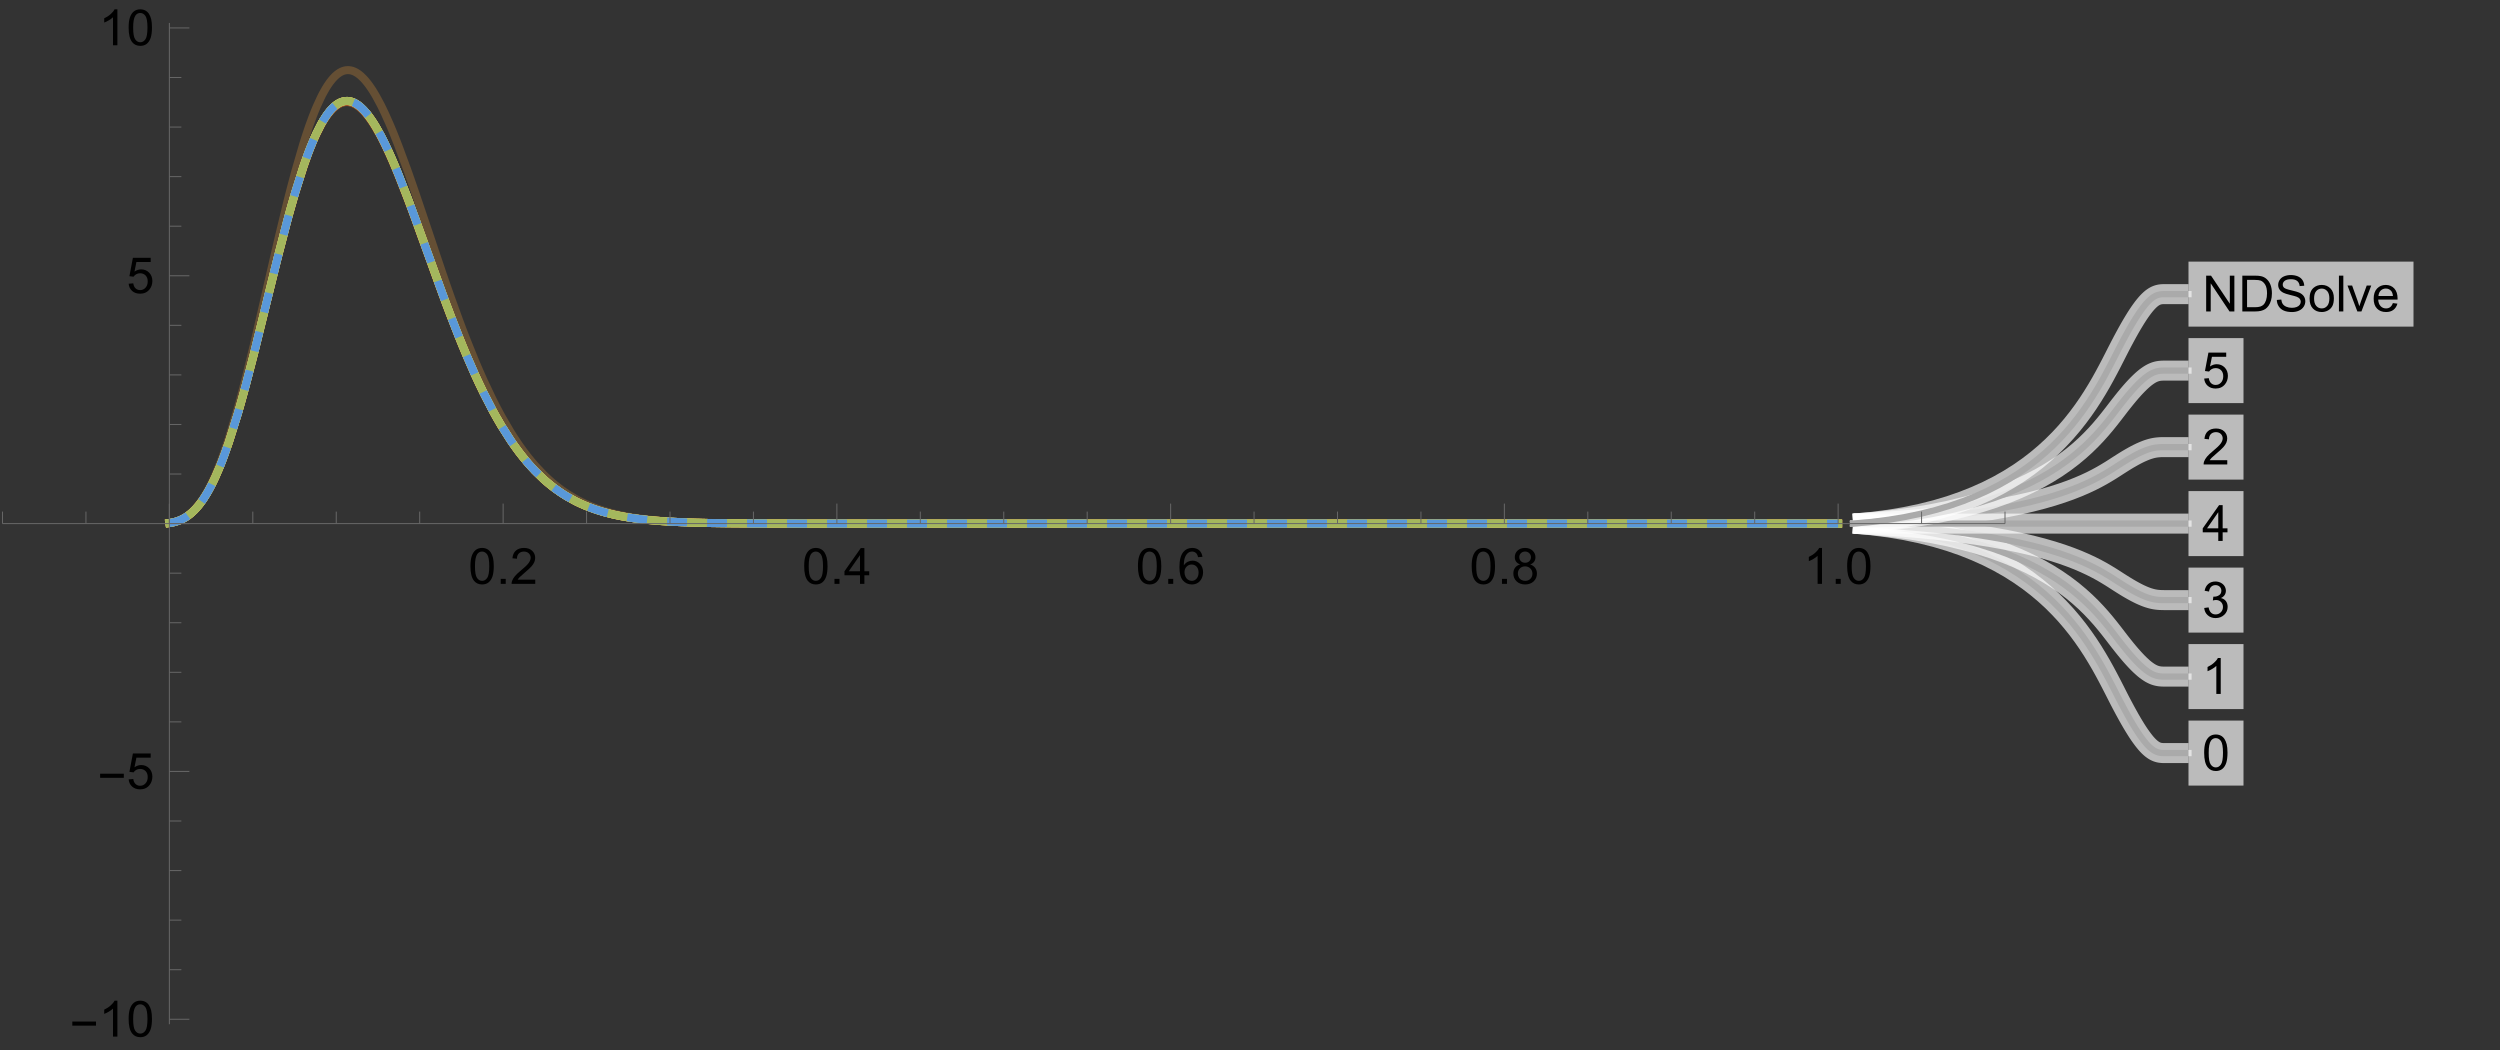 <?xml version="1.0" encoding="UTF-8"?>
<svg xmlns="http://www.w3.org/2000/svg" xmlns:xlink="http://www.w3.org/1999/xlink" width="500pt" height="210pt" viewBox="0 0 500 210" version="1.1">
<rect x="0" y="0" width="500" height="210" fill="#333333" stroke="none"/>
<defs>
<g>
<symbol overflow="visible" id="glyph0-0">
<path style="stroke:none;" d="M 1.25 0 L 1.25 -6.25 L 6.25 -6.25 L 6.25 0 Z M 1.406 -0.156 L 6.094 -0.156 L 6.094 -6.094 L 1.406 -6.094 Z M 1.406 -0.156 "/>
</symbol>
<symbol overflow="visible" id="glyph0-1">
<path style="stroke:none;" d="M 0.414 -3.531 C 0.41 -4.375 0.496 -5.055 0.676 -5.574 C 0.848 -6.086 1.109 -6.484 1.453 -6.766 C 1.797 -7.043 2.227 -7.184 2.75 -7.188 C 3.129 -7.184 3.465 -7.105 3.758 -6.953 C 4.047 -6.797 4.289 -6.574 4.477 -6.285 C 4.664 -5.992 4.812 -5.637 4.922 -5.223 C 5.027 -4.801 5.078 -4.238 5.082 -3.531 C 5.078 -2.688 4.992 -2.008 4.824 -1.496 C 4.648 -0.977 4.391 -0.578 4.051 -0.301 C 3.703 -0.02 3.27 0.117 2.75 0.121 C 2.055 0.117 1.516 -0.129 1.125 -0.621 C 0.648 -1.215 0.41 -2.184 0.414 -3.531 Z M 1.32 -3.531 C 1.316 -2.355 1.453 -1.574 1.73 -1.184 C 2.004 -0.793 2.344 -0.598 2.75 -0.602 C 3.148 -0.598 3.488 -0.793 3.766 -1.188 C 4.039 -1.574 4.176 -2.355 4.18 -3.531 C 4.176 -4.707 4.039 -5.488 3.766 -5.879 C 3.488 -6.262 3.145 -6.457 2.738 -6.461 C 2.332 -6.457 2.012 -6.285 1.773 -5.949 C 1.469 -5.508 1.316 -4.703 1.32 -3.531 Z M 1.32 -3.531 "/>
</symbol>
<symbol overflow="visible" id="glyph0-2">
<path style="stroke:none;" d="M 3.727 0 L 2.848 0 L 2.848 -5.602 C 2.637 -5.398 2.359 -5.195 2.016 -4.992 C 1.672 -4.789 1.363 -4.637 1.09 -4.543 L 1.09 -5.391 C 1.582 -5.621 2.012 -5.898 2.379 -6.23 C 2.746 -6.555 3.004 -6.875 3.16 -7.188 L 3.727 -7.188 Z M 3.727 0 "/>
</symbol>
<symbol overflow="visible" id="glyph0-3">
<path style="stroke:none;" d="M 5.035 -0.844 L 5.035 0 L 0.305 0 C 0.297 -0.211 0.328 -0.414 0.406 -0.609 C 0.523 -0.93 0.719 -1.246 0.984 -1.562 C 1.25 -1.871 1.633 -2.234 2.133 -2.648 C 2.91 -3.285 3.434 -3.789 3.711 -4.164 C 3.98 -4.535 4.117 -4.887 4.121 -5.219 C 4.117 -5.566 3.992 -5.859 3.746 -6.102 C 3.496 -6.336 3.172 -6.457 2.773 -6.461 C 2.348 -6.457 2.012 -6.328 1.758 -6.078 C 1.504 -5.82 1.375 -5.469 1.371 -5.023 L 0.469 -5.117 C 0.531 -5.789 0.762 -6.305 1.168 -6.656 C 1.566 -7.008 2.109 -7.184 2.793 -7.188 C 3.477 -7.184 4.02 -6.992 4.422 -6.617 C 4.82 -6.234 5.02 -5.762 5.023 -5.199 C 5.02 -4.91 4.961 -4.629 4.848 -4.355 C 4.727 -4.074 4.535 -3.785 4.266 -3.48 C 3.992 -3.176 3.539 -2.754 2.91 -2.223 C 2.383 -1.777 2.043 -1.477 1.895 -1.32 C 1.742 -1.16 1.621 -1.004 1.523 -0.844 Z M 5.035 -0.844 "/>
</symbol>
<symbol overflow="visible" id="glyph0-4">
<path style="stroke:none;" d="M 0.422 -1.891 L 1.301 -2.008 C 1.398 -1.508 1.566 -1.148 1.812 -0.93 C 2.055 -0.707 2.352 -0.598 2.699 -0.602 C 3.109 -0.598 3.457 -0.742 3.746 -1.031 C 4.027 -1.316 4.172 -1.668 4.176 -2.094 C 4.172 -2.492 4.039 -2.828 3.777 -3.094 C 3.512 -3.355 3.176 -3.484 2.773 -3.488 C 2.602 -3.484 2.395 -3.453 2.152 -3.391 L 2.25 -4.16 C 2.309 -4.152 2.355 -4.148 2.395 -4.152 C 2.766 -4.148 3.102 -4.246 3.402 -4.445 C 3.699 -4.637 3.848 -4.938 3.852 -5.348 C 3.848 -5.668 3.738 -5.934 3.523 -6.148 C 3.305 -6.355 3.023 -6.461 2.68 -6.465 C 2.336 -6.461 2.051 -6.355 1.824 -6.141 C 1.594 -5.926 1.449 -5.602 1.387 -5.176 L 0.508 -5.332 C 0.613 -5.918 0.855 -6.371 1.238 -6.699 C 1.617 -7.02 2.094 -7.184 2.66 -7.188 C 3.051 -7.184 3.41 -7.098 3.738 -6.934 C 4.066 -6.762 4.316 -6.535 4.496 -6.25 C 4.668 -5.957 4.758 -5.648 4.758 -5.328 C 4.758 -5.016 4.672 -4.734 4.508 -4.48 C 4.336 -4.227 4.09 -4.027 3.77 -3.879 C 4.191 -3.777 4.523 -3.574 4.758 -3.27 C 4.992 -2.961 5.109 -2.574 5.109 -2.113 C 5.109 -1.484 4.879 -0.953 4.426 -0.523 C 3.965 -0.086 3.391 0.129 2.695 0.129 C 2.066 0.129 1.543 -0.059 1.129 -0.434 C 0.711 -0.809 0.477 -1.293 0.422 -1.891 Z M 0.422 -1.891 "/>
</symbol>
<symbol overflow="visible" id="glyph0-5">
<path style="stroke:none;" d="M 3.234 0 L 3.234 -1.715 L 0.129 -1.715 L 0.129 -2.52 L 3.395 -7.16 L 4.113 -7.16 L 4.113 -2.52 L 5.078 -2.52 L 5.078 -1.715 L 4.113 -1.715 L 4.113 0 Z M 3.234 -2.52 L 3.234 -5.746 L 0.992 -2.52 Z M 3.234 -2.52 "/>
</symbol>
<symbol overflow="visible" id="glyph0-6">
<path style="stroke:none;" d="M 0.414 -1.875 L 1.34 -1.953 C 1.406 -1.5 1.562 -1.164 1.812 -0.941 C 2.059 -0.711 2.359 -0.598 2.715 -0.602 C 3.137 -0.598 3.496 -0.758 3.789 -1.078 C 4.082 -1.398 4.23 -1.82 4.23 -2.348 C 4.23 -2.848 4.086 -3.242 3.805 -3.535 C 3.52 -3.82 3.152 -3.965 2.699 -3.969 C 2.414 -3.965 2.16 -3.902 1.934 -3.777 C 1.707 -3.648 1.527 -3.48 1.398 -3.277 L 0.57 -3.383 L 1.266 -7.062 L 4.824 -7.062 L 4.824 -6.223 L 1.969 -6.223 L 1.582 -4.297 C 2.012 -4.594 2.461 -4.746 2.934 -4.746 C 3.555 -4.746 4.082 -4.527 4.516 -4.098 C 4.941 -3.66 5.156 -3.105 5.16 -2.426 C 5.156 -1.777 4.969 -1.215 4.594 -0.746 C 4.133 -0.168 3.504 0.117 2.715 0.121 C 2.059 0.117 1.527 -0.062 1.121 -0.426 C 0.707 -0.789 0.473 -1.273 0.414 -1.875 Z M 0.414 -1.875 "/>
</symbol>
<symbol overflow="visible" id="glyph0-7">
<path style="stroke:none;" d="M 0.762 0 L 0.762 -7.16 L 1.734 -7.16 L 5.492 -1.539 L 5.492 -7.16 L 6.402 -7.16 L 6.402 0 L 5.43 0 L 1.672 -5.625 L 1.672 0 Z M 0.762 0 "/>
</symbol>
<symbol overflow="visible" id="glyph0-8">
<path style="stroke:none;" d="M 0.773 0 L 0.773 -7.16 L 3.238 -7.16 C 3.793 -7.16 4.219 -7.125 4.512 -7.055 C 4.922 -6.961 5.27 -6.789 5.562 -6.543 C 5.938 -6.223 6.223 -5.816 6.41 -5.32 C 6.598 -4.82 6.691 -4.25 6.691 -3.617 C 6.691 -3.07 6.625 -2.59 6.5 -2.172 C 6.367 -1.75 6.207 -1.402 6.012 -1.129 C 5.812 -0.852 5.594 -0.637 5.359 -0.48 C 5.121 -0.324 4.836 -0.203 4.504 -0.121 C 4.168 -0.039 3.785 0 3.355 0 Z M 1.719 -0.844 L 3.246 -0.844 C 3.719 -0.844 4.09 -0.887 4.359 -0.977 C 4.625 -1.062 4.836 -1.188 5 -1.348 C 5.219 -1.57 5.395 -1.871 5.523 -2.254 C 5.648 -2.633 5.711 -3.094 5.715 -3.633 C 5.711 -4.383 5.59 -4.957 5.344 -5.359 C 5.098 -5.758 4.797 -6.027 4.449 -6.168 C 4.191 -6.262 3.785 -6.309 3.223 -6.312 L 1.719 -6.312 Z M 1.719 -0.844 "/>
</symbol>
<symbol overflow="visible" id="glyph0-9">
<path style="stroke:none;" d="M 0.449 -2.301 L 1.344 -2.379 C 1.383 -2.02 1.48 -1.723 1.637 -1.496 C 1.789 -1.262 2.031 -1.078 2.359 -0.938 C 2.684 -0.797 3.051 -0.727 3.457 -0.727 C 3.816 -0.727 4.133 -0.777 4.414 -0.887 C 4.688 -0.992 4.895 -1.141 5.031 -1.332 C 5.164 -1.516 5.23 -1.723 5.234 -1.945 C 5.23 -2.168 5.168 -2.363 5.039 -2.531 C 4.906 -2.699 4.691 -2.84 4.395 -2.953 C 4.199 -3.027 3.773 -3.141 3.117 -3.301 C 2.461 -3.457 2 -3.609 1.738 -3.75 C 1.395 -3.93 1.141 -4.152 0.973 -4.418 C 0.805 -4.684 0.719 -4.98 0.723 -5.309 C 0.719 -5.668 0.824 -6.004 1.031 -6.32 C 1.234 -6.633 1.531 -6.871 1.93 -7.035 C 2.32 -7.195 2.758 -7.277 3.242 -7.281 C 3.77 -7.277 4.238 -7.191 4.645 -7.023 C 5.047 -6.852 5.359 -6.602 5.582 -6.27 C 5.797 -5.938 5.914 -5.559 5.934 -5.141 L 5.023 -5.074 C 4.973 -5.527 4.809 -5.867 4.527 -6.098 C 4.242 -6.328 3.828 -6.445 3.281 -6.445 C 2.707 -6.445 2.289 -6.34 2.027 -6.129 C 1.766 -5.918 1.633 -5.664 1.637 -5.371 C 1.633 -5.109 1.727 -4.898 1.914 -4.738 C 2.094 -4.57 2.57 -4.398 3.34 -4.227 C 4.109 -4.047 4.637 -3.895 4.926 -3.77 C 5.34 -3.574 5.648 -3.332 5.848 -3.039 C 6.047 -2.742 6.145 -2.402 6.148 -2.023 C 6.145 -1.637 6.035 -1.277 5.82 -0.945 C 5.598 -0.605 5.285 -0.344 4.879 -0.16 C 4.469 0.027 4.008 0.117 3.5 0.121 C 2.852 0.117 2.309 0.027 1.871 -0.16 C 1.43 -0.348 1.086 -0.633 0.84 -1.012 C 0.59 -1.391 0.461 -1.82 0.449 -2.301 Z M 0.449 -2.301 "/>
</symbol>
<symbol overflow="visible" id="glyph0-10">
<path style="stroke:none;" d="M 0.332 -2.594 C 0.328 -3.551 0.594 -4.262 1.133 -4.727 C 1.574 -5.109 2.121 -5.301 2.766 -5.305 C 3.477 -5.301 4.059 -5.066 4.512 -4.602 C 4.965 -4.133 5.191 -3.488 5.191 -2.668 C 5.191 -1.996 5.09 -1.473 4.891 -1.09 C 4.688 -0.707 4.395 -0.41 4.016 -0.199 C 3.629 0.012 3.215 0.117 2.766 0.117 C 2.039 0.117 1.449 -0.113 1.004 -0.582 C 0.551 -1.043 0.328 -1.715 0.332 -2.594 Z M 1.234 -2.594 C 1.23 -1.926 1.375 -1.43 1.668 -1.102 C 1.957 -0.77 2.324 -0.602 2.766 -0.605 C 3.199 -0.602 3.559 -0.77 3.852 -1.102 C 4.141 -1.434 4.289 -1.938 4.289 -2.621 C 4.289 -3.262 4.141 -3.75 3.852 -4.078 C 3.555 -4.406 3.195 -4.57 2.766 -4.574 C 2.324 -4.57 1.957 -4.406 1.668 -4.082 C 1.375 -3.75 1.23 -3.254 1.234 -2.594 Z M 1.234 -2.594 "/>
</symbol>
<symbol overflow="visible" id="glyph0-11">
<path style="stroke:none;" d="M 0.641 0 L 0.641 -7.16 L 1.52 -7.16 L 1.52 0 Z M 0.641 0 "/>
</symbol>
<symbol overflow="visible" id="glyph0-12">
<path style="stroke:none;" d="M 2.102 0 L 0.129 -5.188 L 1.055 -5.188 L 2.168 -2.082 C 2.285 -1.742 2.395 -1.395 2.5 -1.035 C 2.574 -1.305 2.684 -1.633 2.828 -2.023 L 3.98 -5.188 L 4.883 -5.188 L 2.922 0 Z M 2.102 0 "/>
</symbol>
<symbol overflow="visible" id="glyph0-13">
<path style="stroke:none;" d="M 4.211 -1.672 L 5.117 -1.559 C 4.969 -1.027 4.703 -0.613 4.32 -0.32 C 3.93 -0.027 3.438 0.117 2.836 0.117 C 2.078 0.117 1.477 -0.113 1.031 -0.582 C 0.586 -1.047 0.363 -1.703 0.367 -2.551 C 0.363 -3.418 0.586 -4.098 1.039 -4.582 C 1.484 -5.062 2.07 -5.301 2.789 -5.305 C 3.48 -5.301 4.047 -5.066 4.488 -4.594 C 4.926 -4.121 5.145 -3.457 5.148 -2.602 C 5.145 -2.547 5.141 -2.469 5.141 -2.367 L 1.273 -2.367 C 1.305 -1.797 1.469 -1.359 1.758 -1.059 C 2.047 -0.754 2.406 -0.602 2.844 -0.605 C 3.16 -0.602 3.434 -0.688 3.664 -0.859 C 3.891 -1.027 4.074 -1.297 4.211 -1.672 Z M 1.324 -3.09 L 4.219 -3.09 C 4.18 -3.523 4.066 -3.852 3.887 -4.074 C 3.605 -4.41 3.242 -4.582 2.797 -4.582 C 2.391 -4.582 2.051 -4.445 1.777 -4.176 C 1.5 -3.902 1.352 -3.539 1.324 -3.09 Z M 1.324 -3.09 "/>
</symbol>
<symbol overflow="visible" id="glyph0-14">
<path style="stroke:none;" d="M 0.91 0 L 0.91 -1 L 1.91 -1 L 1.91 0 Z M 0.91 0 "/>
</symbol>
<symbol overflow="visible" id="glyph0-15">
<path style="stroke:none;" d="M 4.977 -5.406 L 4.102 -5.336 C 4.023 -5.68 3.91 -5.93 3.77 -6.09 C 3.527 -6.336 3.234 -6.461 2.891 -6.465 C 2.609 -6.461 2.363 -6.383 2.152 -6.23 C 1.871 -6.027 1.656 -5.734 1.5 -5.348 C 1.34 -4.957 1.254 -4.406 1.25 -3.691 C 1.457 -4.012 1.715 -4.25 2.023 -4.41 C 2.328 -4.562 2.652 -4.641 2.988 -4.645 C 3.574 -4.641 4.07 -4.426 4.484 -3.996 C 4.891 -3.566 5.098 -3.008 5.102 -2.324 C 5.098 -1.875 5 -1.457 4.812 -1.07 C 4.617 -0.684 4.352 -0.387 4.016 -0.184 C 3.672 0.02 3.289 0.117 2.863 0.121 C 2.125 0.117 1.527 -0.148 1.066 -0.688 C 0.605 -1.223 0.375 -2.113 0.375 -3.352 C 0.375 -4.734 0.629 -5.738 1.145 -6.367 C 1.586 -6.91 2.188 -7.184 2.945 -7.188 C 3.504 -7.184 3.965 -7.027 4.328 -6.715 C 4.684 -6.398 4.898 -5.961 4.977 -5.406 Z M 1.387 -2.32 C 1.383 -2.016 1.445 -1.723 1.578 -1.449 C 1.703 -1.168 1.883 -0.957 2.117 -0.816 C 2.344 -0.668 2.59 -0.598 2.848 -0.602 C 3.215 -0.598 3.531 -0.746 3.801 -1.051 C 4.066 -1.348 4.199 -1.754 4.203 -2.27 C 4.199 -2.762 4.07 -3.152 3.809 -3.438 C 3.543 -3.723 3.211 -3.867 2.812 -3.867 C 2.414 -3.867 2.074 -3.723 1.801 -3.438 C 1.52 -3.152 1.383 -2.781 1.387 -2.32 Z M 1.387 -2.32 "/>
</symbol>
<symbol overflow="visible" id="glyph0-16">
<path style="stroke:none;" d="M 1.77 -3.883 C 1.402 -4.012 1.129 -4.203 0.957 -4.453 C 0.777 -4.699 0.691 -4.996 0.695 -5.344 C 0.691 -5.863 0.879 -6.301 1.254 -6.656 C 1.629 -7.008 2.125 -7.184 2.75 -7.188 C 3.371 -7.184 3.875 -7 4.258 -6.641 C 4.637 -6.273 4.828 -5.832 4.828 -5.316 C 4.828 -4.98 4.738 -4.691 4.566 -4.449 C 4.391 -4.199 4.129 -4.012 3.773 -3.883 C 4.211 -3.738 4.543 -3.508 4.777 -3.188 C 5.004 -2.867 5.121 -2.484 5.121 -2.047 C 5.121 -1.43 4.902 -0.918 4.473 -0.504 C 4.035 -0.09 3.469 0.117 2.766 0.121 C 2.055 0.117 1.484 -0.09 1.055 -0.504 C 0.621 -0.922 0.402 -1.441 0.406 -2.07 C 0.402 -2.531 0.52 -2.922 0.758 -3.238 C 0.992 -3.551 1.332 -3.766 1.77 -3.883 Z M 1.594 -5.371 C 1.594 -5.031 1.699 -4.754 1.918 -4.539 C 2.133 -4.324 2.418 -4.219 2.77 -4.219 C 3.105 -4.219 3.383 -4.324 3.602 -4.539 C 3.816 -4.75 3.926 -5.012 3.926 -5.324 C 3.926 -5.641 3.812 -5.91 3.59 -6.133 C 3.367 -6.352 3.09 -6.461 2.758 -6.465 C 2.422 -6.461 2.145 -6.355 1.926 -6.141 C 1.703 -5.926 1.594 -5.668 1.594 -5.371 Z M 1.309 -2.066 C 1.305 -1.812 1.363 -1.57 1.484 -1.34 C 1.602 -1.102 1.781 -0.918 2.016 -0.793 C 2.25 -0.66 2.5 -0.598 2.773 -0.602 C 3.188 -0.598 3.535 -0.73 3.812 -1.004 C 4.082 -1.27 4.219 -1.613 4.223 -2.035 C 4.219 -2.457 4.078 -2.809 3.801 -3.086 C 3.516 -3.359 3.164 -3.496 2.746 -3.5 C 2.328 -3.496 1.984 -3.359 1.715 -3.09 C 1.441 -2.812 1.305 -2.473 1.309 -2.066 Z M 1.309 -2.066 "/>
</symbol>
<symbol overflow="visible" id="glyph1-0">
<path style="stroke:none;" d="M 0.625 0 L 0.625 -8 L 4.375 -8 L 4.375 0 Z M 1.25 -0.625 L 3.75 -0.625 L 3.75 -7.375 L 1.25 -7.375 Z M 1.25 -0.625 "/>
</symbol>
<symbol overflow="visible" id="glyph1-1">
<path style="stroke:none;" d="M 5.289 -2.191 L 0.551 -2.191 L 0.551 -3.012 L 5.289 -3.012 Z M 5.289 -2.191 "/>
</symbol>
</g>
</defs>
<g id="surface266">
<path style="fill:none;stroke-width:1.6;stroke-linecap:square;stroke-linejoin:miter;stroke:rgb(39.681%,31.014%,20.41%);stroke-opacity:1;stroke-miterlimit:3.25;" d="M 33.875 104.602 L 34.078 104.57 L 34.184 104.551 L 34.285 104.535 L 34.387 104.512 L 34.488 104.492 L 34.695 104.445 L 34.797 104.418 L 34.898 104.395 L 35.102 104.336 L 35.207 104.305 L 35.309 104.273 L 35.512 104.203 L 35.613 104.164 L 35.719 104.125 L 35.922 104.043 L 36.023 104 L 36.125 103.953 L 36.332 103.855 L 36.535 103.754 L 36.742 103.641 L 37.152 103.391 L 37.254 103.324 L 37.355 103.254 L 37.559 103.105 L 37.969 102.785 L 38.07 102.699 L 38.176 102.609 L 38.379 102.426 L 38.789 102.023 L 38.891 101.918 L 38.992 101.805 L 39.199 101.578 L 39.605 101.09 L 39.711 100.961 L 39.812 100.828 L 40.016 100.555 L 40.426 99.973 L 40.535 99.809 L 40.648 99.637 L 40.871 99.285 L 41.312 98.543 L 41.426 98.348 L 41.535 98.145 L 41.758 97.734 L 42.203 96.871 L 42.312 96.645 L 42.422 96.414 L 42.645 95.941 L 43.09 94.953 L 43.977 92.785 L 44.09 92.496 L 44.199 92.203 L 44.422 91.609 L 44.863 90.371 L 45.754 87.723 L 47.527 81.75 L 47.633 81.375 L 47.734 81 L 47.941 80.238 L 48.355 78.688 L 49.188 75.473 L 50.844 68.684 L 54.16 54.32 L 54.262 53.879 L 54.363 53.434 L 54.566 52.551 L 54.973 50.793 L 55.785 47.312 L 57.41 40.598 L 57.512 40.191 L 57.613 39.789 L 57.816 38.988 L 58.223 37.41 L 59.035 34.363 L 60.66 28.77 L 60.77 28.418 L 60.883 28.07 L 61.102 27.383 L 61.543 26.059 L 61.652 25.734 L 61.762 25.418 L 61.984 24.793 L 62.426 23.594 L 62.535 23.305 L 62.645 23.02 L 62.863 22.461 L 63.305 21.395 L 64.188 19.469 L 64.406 19.031 L 64.629 18.613 L 65.07 17.828 L 65.18 17.645 L 65.289 17.465 L 65.508 17.117 L 65.949 16.48 L 66.059 16.332 L 66.172 16.191 L 66.391 15.918 L 66.5 15.789 L 66.613 15.664 L 66.832 15.43 L 66.941 15.316 L 67.051 15.211 L 67.273 15.012 L 67.383 14.918 L 67.492 14.832 L 67.715 14.668 L 67.918 14.535 L 68.023 14.473 L 68.227 14.363 L 68.332 14.312 L 68.535 14.227 L 68.641 14.188 L 68.844 14.125 L 68.949 14.098 L 69.152 14.059 L 69.258 14.043 L 69.461 14.027 L 69.566 14.023 L 69.77 14.031 L 69.871 14.039 L 69.977 14.051 L 70.078 14.066 L 70.18 14.086 L 70.285 14.109 L 70.387 14.137 L 70.488 14.168 L 70.594 14.203 L 70.695 14.242 L 70.797 14.285 L 71.004 14.379 L 71.105 14.434 L 71.211 14.488 L 71.414 14.613 L 71.52 14.68 L 71.621 14.75 L 71.828 14.902 L 71.93 14.98 L 72.031 15.066 L 72.238 15.246 L 72.648 15.645 L 72.754 15.75 L 72.855 15.863 L 73.062 16.094 L 73.473 16.594 L 73.574 16.727 L 73.68 16.863 L 73.883 17.145 L 74.297 17.742 L 74.406 17.91 L 74.52 18.086 L 74.742 18.441 L 75.188 19.191 L 76.078 20.844 L 76.191 21.062 L 76.301 21.285 L 76.523 21.738 L 76.969 22.676 L 77.863 24.668 L 77.973 24.93 L 78.086 25.191 L 78.309 25.719 L 78.754 26.805 L 79.645 29.07 L 81.43 33.902 L 81.867 35.137 L 82.305 36.391 L 83.18 38.93 L 84.93 44.109 L 88.43 54.496 L 88.531 54.793 L 88.637 55.09 L 88.84 55.684 L 89.246 56.863 L 90.062 59.191 L 91.695 63.707 L 91.797 63.984 L 91.902 64.258 L 92.105 64.805 L 92.512 65.887 L 93.328 68.004 L 94.961 72.051 L 95.074 72.312 L 95.184 72.578 L 95.406 73.098 L 95.848 74.129 L 96.734 76.125 L 98.504 79.855 L 98.613 80.078 L 98.727 80.301 L 98.945 80.738 L 99.391 81.594 L 100.273 83.246 L 102.047 86.289 L 102.148 86.457 L 102.254 86.621 L 102.461 86.949 L 102.871 87.594 L 103.699 88.828 L 103.801 88.98 L 103.906 89.129 L 104.113 89.422 L 104.527 89.996 L 105.352 91.094 L 105.457 91.227 L 105.559 91.359 L 105.766 91.617 L 106.18 92.125 L 107.004 93.098 L 108.66 94.855 L 108.758 94.957 L 109.062 95.25 L 109.469 95.633 L 110.277 96.363 L 110.684 96.707 L 111.09 97.043 L 111.898 97.672 L 112 97.75 L 112.305 97.973 L 112.711 98.262 L 113.52 98.805 L 115.141 99.781 L 115.25 99.84 L 115.359 99.902 L 115.582 100.02 L 116.02 100.246 L 116.898 100.676 L 117.117 100.777 L 117.34 100.879 L 117.777 101.07 L 118.656 101.43 L 118.766 101.473 L 118.879 101.512 L 119.098 101.598 L 119.535 101.758 L 120.414 102.055 L 120.527 102.09 L 120.855 102.195 L 121.297 102.328 L 122.176 102.574 L 122.379 102.629 L 122.586 102.68 L 122.996 102.781 L 123.816 102.973 L 124.02 103.02 L 124.227 103.062 L 124.637 103.148 L 125.457 103.305 L 125.66 103.344 L 125.867 103.379 L 126.277 103.449 L 127.098 103.578 L 127.301 103.609 L 127.508 103.641 L 128.738 103.805 L 128.848 103.816 L 128.961 103.832 L 129.18 103.859 L 130.516 104 L 130.625 104.012 L 130.738 104.023 L 130.961 104.043 L 131.406 104.086 L 132.293 104.16 L 132.406 104.168 L 132.516 104.176 L 132.738 104.191 L 133.184 104.227 L 134.074 104.285 L 134.184 104.293 L 134.293 104.297 L 134.516 104.312 L 135.852 104.383 L 135.961 104.387 L 136.07 104.395 L 136.289 104.402 L 136.723 104.422 L 136.832 104.43 L 137.16 104.441 L 137.598 104.461 L 138.035 104.477 L 138.469 104.492 L 139.344 104.52 L 139.562 104.527 L 139.777 104.531 L 140.215 104.543 L 140.434 104.551 L 140.652 104.555 L 141.09 104.566 L 141.199 104.57 L 141.309 104.57 L 141.523 104.578 L 142.836 104.602 L 142.938 104.605 L 143.039 104.605 L 143.648 104.617 L 143.75 104.617 L 143.852 104.621 L 144.055 104.625 L 144.461 104.629 L 144.566 104.633 L 144.668 104.633 L 144.871 104.637 L 146.09 104.648 L 146.191 104.652 L 146.293 104.652 L 146.5 104.656 L 146.906 104.66 L 147.109 104.66 L 147.312 104.664 L 147.719 104.668 L 147.922 104.668 L 148.125 104.672 L 148.535 104.672 L 149.348 104.68 L 149.57 104.68 L 149.789 104.684 L 150.34 104.684 L 150.453 104.688 L 150.672 104.688 L 151.113 104.691 L 151.555 104.691 L 151.996 104.695 L 152.879 104.699 L 153.875 104.699 L 153.984 104.703 L 155.086 104.703 L 155.527 104.707 L 156.824 104.707 L 157.234 104.711 L 158.883 104.711 L 159.707 104.715 L 164.121 104.715 L 164.344 104.719 L 367.625 104.719 "/>
<path style="fill:none;stroke-width:1.6;stroke-linecap:square;stroke-linejoin:miter;stroke:rgb(64.274%,33.057%,15.407%);stroke-opacity:1;stroke-miterlimit:3.25;" d="M 33.875 104.605 L 34.078 104.574 L 34.285 104.539 L 34.488 104.5 L 34.695 104.453 L 34.797 104.43 L 35.102 104.348 L 35.207 104.316 L 35.309 104.285 L 35.512 104.219 L 35.613 104.184 L 35.719 104.145 L 35.922 104.066 L 36.125 103.98 L 36.332 103.887 L 36.535 103.785 L 36.742 103.676 L 37.152 103.438 L 37.355 103.305 L 37.559 103.164 L 37.969 102.855 L 38.07 102.773 L 38.176 102.688 L 38.379 102.508 L 38.789 102.125 L 38.891 102.023 L 38.992 101.918 L 39.199 101.699 L 39.605 101.23 L 39.711 101.109 L 39.812 100.98 L 40.016 100.719 L 40.426 100.164 L 40.535 100.004 L 40.648 99.844 L 40.871 99.508 L 41.312 98.797 L 41.426 98.609 L 41.535 98.418 L 41.758 98.027 L 42.203 97.203 L 42.312 96.988 L 42.422 96.77 L 42.645 96.32 L 43.09 95.379 L 43.977 93.32 L 44.09 93.047 L 44.199 92.77 L 44.422 92.203 L 44.863 91.031 L 45.754 88.52 L 47.527 82.879 L 47.633 82.523 L 47.734 82.168 L 47.941 81.453 L 48.355 79.988 L 49.188 76.965 L 50.844 70.586 L 54.16 57.156 L 54.262 56.742 L 54.363 56.332 L 54.566 55.508 L 54.973 53.871 L 55.785 50.637 L 57.41 44.414 L 57.613 43.664 L 57.816 42.926 L 58.223 41.469 L 59.035 38.66 L 60.66 33.527 L 60.77 33.203 L 60.883 32.887 L 61.102 32.258 L 61.543 31.047 L 61.652 30.754 L 61.762 30.465 L 61.984 29.898 L 62.426 28.805 L 62.535 28.543 L 62.645 28.285 L 62.863 27.777 L 63.305 26.812 L 64.188 25.082 L 64.297 24.883 L 64.406 24.691 L 64.629 24.316 L 65.07 23.617 L 65.289 23.297 L 65.508 22.988 L 65.949 22.43 L 66.059 22.301 L 66.172 22.176 L 66.391 21.938 L 66.5 21.824 L 66.613 21.719 L 66.832 21.516 L 66.941 21.422 L 67.051 21.332 L 67.273 21.16 L 67.492 21.012 L 67.715 20.879 L 67.816 20.82 L 67.918 20.77 L 68.023 20.719 L 68.125 20.672 L 68.227 20.633 L 68.332 20.594 L 68.434 20.559 L 68.535 20.527 L 68.641 20.5 L 68.742 20.477 L 68.844 20.457 L 68.949 20.441 L 69.152 20.418 L 69.258 20.414 L 69.461 20.414 L 69.566 20.418 L 69.77 20.441 L 69.871 20.457 L 69.977 20.477 L 70.18 20.523 L 70.285 20.555 L 70.387 20.586 L 70.488 20.625 L 70.594 20.664 L 70.695 20.707 L 70.797 20.754 L 71.004 20.859 L 71.105 20.914 L 71.211 20.977 L 71.414 21.105 L 71.52 21.176 L 71.621 21.246 L 71.828 21.402 L 71.93 21.484 L 72.031 21.57 L 72.238 21.754 L 72.648 22.152 L 72.754 22.258 L 72.855 22.371 L 73.062 22.598 L 73.473 23.094 L 73.574 23.223 L 73.68 23.355 L 73.883 23.629 L 74.297 24.211 L 74.406 24.379 L 74.52 24.547 L 74.742 24.891 L 75.188 25.617 L 76.078 27.203 L 76.191 27.41 L 76.301 27.625 L 76.523 28.059 L 76.969 28.953 L 77.863 30.848 L 77.973 31.094 L 78.086 31.344 L 78.309 31.848 L 78.754 32.875 L 79.645 35.016 L 81.43 39.562 L 81.648 40.141 L 81.867 40.723 L 82.305 41.895 L 83.18 44.273 L 84.93 49.109 L 88.43 58.766 L 88.531 59.039 L 88.637 59.316 L 89.246 60.957 L 90.062 63.109 L 91.695 67.285 L 91.797 67.539 L 91.902 67.793 L 92.105 68.297 L 92.512 69.293 L 93.328 71.246 L 94.961 74.969 L 95.074 75.215 L 95.184 75.453 L 95.406 75.934 L 95.848 76.879 L 96.734 78.711 L 98.504 82.137 L 98.613 82.34 L 98.727 82.543 L 98.945 82.941 L 99.391 83.727 L 100.273 85.238 L 102.047 88.02 L 102.148 88.172 L 102.254 88.324 L 102.461 88.625 L 102.871 89.211 L 103.699 90.336 L 103.801 90.473 L 103.906 90.609 L 104.113 90.875 L 104.527 91.398 L 105.352 92.398 L 105.457 92.52 L 105.559 92.641 L 105.766 92.879 L 106.18 93.34 L 107.004 94.223 L 108.66 95.82 L 108.758 95.91 L 109.062 96.18 L 109.469 96.527 L 110.277 97.188 L 110.684 97.5 L 111.09 97.801 L 111.898 98.375 L 112 98.445 L 112.305 98.645 L 112.711 98.906 L 113.52 99.402 L 115.141 100.281 L 115.359 100.391 L 115.582 100.496 L 116.02 100.703 L 116.898 101.09 L 117.117 101.184 L 117.34 101.273 L 117.777 101.445 L 118.656 101.77 L 118.766 101.809 L 118.879 101.844 L 119.098 101.918 L 119.535 102.062 L 120.414 102.332 L 120.527 102.363 L 120.855 102.457 L 121.297 102.578 L 122.176 102.797 L 122.277 102.824 L 122.379 102.848 L 122.586 102.895 L 122.996 102.988 L 123.816 103.16 L 124.02 103.199 L 124.227 103.238 L 124.637 103.312 L 125.457 103.457 L 125.66 103.488 L 125.867 103.523 L 126.277 103.586 L 127.098 103.703 L 127.199 103.715 L 127.301 103.73 L 127.508 103.754 L 127.918 103.809 L 128.738 103.902 L 128.848 103.914 L 128.961 103.926 L 129.18 103.949 L 129.625 103.996 L 130.516 104.078 L 130.625 104.09 L 130.738 104.098 L 130.961 104.117 L 131.406 104.152 L 132.293 104.219 L 132.406 104.227 L 132.516 104.234 L 133.184 104.281 L 134.074 104.332 L 134.184 104.34 L 134.293 104.344 L 134.961 104.379 L 135.852 104.422 L 136.289 104.438 L 136.723 104.457 L 138.035 104.504 L 138.469 104.516 L 139.344 104.543 L 139.453 104.547 L 139.562 104.547 L 139.777 104.555 L 140.215 104.566 L 140.324 104.566 L 140.434 104.57 L 140.652 104.574 L 141.09 104.586 L 141.199 104.586 L 141.309 104.59 L 141.523 104.594 L 142.836 104.617 L 142.938 104.617 L 143.039 104.621 L 143.242 104.621 L 143.648 104.629 L 143.75 104.629 L 143.852 104.633 L 144.055 104.633 L 144.461 104.641 L 144.668 104.641 L 144.871 104.645 L 145.277 104.648 L 146.09 104.66 L 146.293 104.66 L 146.5 104.664 L 146.906 104.664 L 147.008 104.668 L 147.312 104.668 L 147.719 104.672 L 147.82 104.672 L 147.922 104.676 L 148.125 104.676 L 148.535 104.68 L 149.348 104.684 L 149.57 104.684 L 149.789 104.688 L 150.34 104.688 L 150.453 104.691 L 151.113 104.691 L 151.223 104.695 L 151.996 104.695 L 152.879 104.699 L 153.102 104.699 L 153.32 104.703 L 154.203 104.703 L 154.645 104.707 L 155.527 104.707 L 156.41 104.711 L 158.883 104.711 L 159.707 104.715 L 163.453 104.715 L 163.898 104.719 L 367.625 104.719 "/>
<path style="fill:none;stroke-width:1.6;stroke-linecap:square;stroke-linejoin:miter;stroke:rgb(72.673%,53.814%,31.592%);stroke-opacity:1;stroke-miterlimit:3.25;" d="M 33.875 104.605 L 34.078 104.574 L 34.285 104.539 L 34.488 104.5 L 34.695 104.453 L 34.797 104.43 L 35.102 104.348 L 35.207 104.316 L 35.309 104.285 L 35.512 104.219 L 35.613 104.184 L 35.719 104.145 L 35.922 104.066 L 36.125 103.98 L 36.332 103.887 L 36.535 103.785 L 36.742 103.676 L 37.152 103.438 L 37.355 103.305 L 37.559 103.164 L 37.969 102.852 L 38.07 102.77 L 38.176 102.684 L 38.379 102.508 L 38.789 102.121 L 38.891 102.02 L 38.992 101.914 L 39.199 101.695 L 39.605 101.23 L 39.711 101.105 L 39.812 100.977 L 40.016 100.715 L 40.426 100.16 L 40.535 100 L 40.648 99.84 L 40.871 99.504 L 41.312 98.793 L 41.426 98.605 L 41.535 98.414 L 41.758 98.023 L 42.203 97.195 L 42.312 96.98 L 42.422 96.762 L 42.645 96.312 L 43.09 95.367 L 43.977 93.309 L 44.09 93.035 L 44.199 92.758 L 44.422 92.191 L 44.863 91.016 L 45.754 88.5 L 47.527 82.848 L 47.633 82.496 L 47.734 82.141 L 47.941 81.422 L 48.355 79.957 L 49.188 76.926 L 50.844 70.535 L 54.16 57.074 L 54.262 56.66 L 54.363 56.25 L 54.566 55.426 L 54.973 53.781 L 55.785 50.539 L 57.41 44.301 L 57.512 43.922 L 57.613 43.547 L 57.816 42.805 L 58.223 41.344 L 59.035 38.527 L 60.66 33.375 L 60.77 33.051 L 60.883 32.734 L 61.102 32.102 L 61.543 30.887 L 61.762 30.301 L 61.984 29.73 L 62.426 28.637 L 62.535 28.371 L 62.645 28.113 L 62.863 27.605 L 63.305 26.637 L 64.188 24.895 L 64.297 24.695 L 64.406 24.5 L 64.629 24.125 L 65.07 23.422 L 65.18 23.258 L 65.289 23.098 L 65.508 22.789 L 65.949 22.227 L 66.059 22.098 L 66.172 21.969 L 66.391 21.73 L 66.5 21.617 L 66.613 21.512 L 66.832 21.305 L 67.051 21.117 L 67.273 20.949 L 67.383 20.871 L 67.492 20.797 L 67.715 20.66 L 67.918 20.551 L 68.023 20.5 L 68.125 20.453 L 68.227 20.41 L 68.332 20.371 L 68.434 20.336 L 68.535 20.305 L 68.641 20.277 L 68.742 20.254 L 68.844 20.234 L 68.949 20.219 L 69.051 20.203 L 69.152 20.195 L 69.258 20.188 L 69.461 20.188 L 69.566 20.191 L 69.668 20.199 L 69.77 20.211 L 69.871 20.227 L 69.977 20.246 L 70.18 20.293 L 70.285 20.324 L 70.387 20.355 L 70.488 20.391 L 70.594 20.43 L 70.695 20.473 L 70.797 20.52 L 71.004 20.625 L 71.105 20.68 L 71.211 20.738 L 71.414 20.867 L 71.52 20.938 L 71.621 21.012 L 71.828 21.164 L 71.93 21.25 L 72.031 21.332 L 72.238 21.516 L 72.648 21.91 L 72.754 22.02 L 72.855 22.129 L 73.062 22.359 L 73.473 22.852 L 73.574 22.98 L 73.68 23.113 L 73.883 23.387 L 74.297 23.969 L 74.406 24.133 L 74.52 24.301 L 74.742 24.648 L 75.188 25.375 L 76.078 26.957 L 76.191 27.168 L 76.301 27.383 L 76.523 27.812 L 76.969 28.711 L 77.863 30.609 L 77.973 30.855 L 78.086 31.102 L 78.309 31.605 L 78.754 32.637 L 79.645 34.777 L 81.43 39.332 L 81.539 39.621 L 81.648 39.914 L 81.867 40.496 L 82.305 41.672 L 83.18 44.055 L 84.93 48.902 L 88.43 58.582 L 88.531 58.859 L 88.637 59.133 L 88.84 59.684 L 89.246 60.781 L 90.062 62.941 L 91.695 67.129 L 91.797 67.383 L 91.902 67.637 L 92.105 68.145 L 92.512 69.145 L 93.328 71.102 L 94.961 74.84 L 95.074 75.082 L 95.184 75.324 L 95.406 75.809 L 95.848 76.758 L 96.734 78.594 L 98.504 82.031 L 98.613 82.234 L 98.727 82.438 L 98.945 82.84 L 99.391 83.629 L 100.273 85.145 L 102.047 87.938 L 102.148 88.09 L 102.254 88.242 L 102.461 88.543 L 102.871 89.133 L 103.699 90.266 L 103.801 90.402 L 103.906 90.539 L 104.113 90.809 L 104.527 91.332 L 105.352 92.336 L 105.457 92.457 L 105.559 92.578 L 105.766 92.816 L 106.18 93.281 L 107.004 94.168 L 108.66 95.773 L 108.758 95.863 L 109.062 96.133 L 109.469 96.484 L 110.277 97.148 L 110.684 97.461 L 111.09 97.766 L 111.898 98.34 L 112 98.41 L 112.102 98.477 L 112.305 98.613 L 112.711 98.875 L 113.52 99.371 L 115.141 100.254 L 115.359 100.363 L 115.582 100.473 L 116.02 100.68 L 116.898 101.07 L 117.008 101.117 L 117.117 101.16 L 117.34 101.25 L 117.777 101.426 L 118.656 101.75 L 118.766 101.789 L 118.879 101.828 L 119.098 101.902 L 119.535 102.047 L 120.414 102.316 L 120.527 102.352 L 120.855 102.445 L 121.297 102.562 L 122.176 102.785 L 122.277 102.812 L 122.379 102.836 L 122.586 102.883 L 122.996 102.977 L 123.816 103.148 L 124.02 103.188 L 124.227 103.23 L 124.637 103.305 L 125.457 103.449 L 125.66 103.48 L 125.867 103.516 L 126.277 103.578 L 127.098 103.695 L 127.199 103.707 L 127.301 103.723 L 127.508 103.75 L 127.918 103.801 L 128.738 103.898 L 128.848 103.91 L 128.961 103.922 L 129.18 103.945 L 129.625 103.992 L 130.516 104.074 L 130.625 104.086 L 130.738 104.094 L 130.961 104.113 L 131.406 104.148 L 132.293 104.219 L 132.406 104.227 L 132.516 104.234 L 132.738 104.246 L 133.184 104.277 L 134.074 104.328 L 134.293 104.344 L 134.516 104.355 L 134.961 104.375 L 135.852 104.418 L 135.961 104.422 L 136.07 104.43 L 136.289 104.438 L 136.723 104.453 L 136.832 104.461 L 137.816 104.496 L 138.035 104.5 L 138.469 104.516 L 139.344 104.543 L 139.453 104.543 L 139.562 104.547 L 139.777 104.551 L 140.215 104.562 L 140.434 104.57 L 141.09 104.582 L 141.199 104.586 L 141.309 104.586 L 141.523 104.594 L 142.836 104.617 L 143.039 104.617 L 143.648 104.629 L 143.75 104.629 L 143.852 104.633 L 144.055 104.633 L 144.461 104.641 L 144.668 104.641 L 144.871 104.645 L 146.09 104.656 L 146.191 104.66 L 146.5 104.66 L 146.906 104.664 L 147.008 104.668 L 147.312 104.668 L 147.719 104.672 L 147.82 104.672 L 147.922 104.676 L 148.125 104.676 L 148.535 104.68 L 149.348 104.684 L 149.57 104.684 L 149.789 104.688 L 150.34 104.688 L 150.453 104.691 L 151.223 104.691 L 151.336 104.695 L 151.996 104.695 L 152.879 104.699 L 153.102 104.699 L 153.32 104.703 L 154.645 104.703 L 154.758 104.707 L 156.41 104.707 L 156.516 104.711 L 158.883 104.711 L 159.707 104.715 L 163.453 104.715 L 163.898 104.719 L 367.625 104.719 "/>
<path style="fill:none;stroke-width:1.6;stroke-linecap:square;stroke-linejoin:miter;stroke:rgb(81.788%,72.609%,42.699%);stroke-opacity:1;stroke-miterlimit:3.25;" d="M 33.875 104.605 L 34.078 104.574 L 34.285 104.539 L 34.488 104.5 L 34.695 104.453 L 34.797 104.43 L 35.102 104.348 L 35.207 104.316 L 35.309 104.285 L 35.512 104.219 L 35.613 104.184 L 35.719 104.145 L 35.922 104.066 L 36.125 103.98 L 36.332 103.887 L 36.535 103.785 L 36.742 103.676 L 37.152 103.438 L 37.355 103.305 L 37.559 103.164 L 37.969 102.852 L 38.07 102.77 L 38.176 102.684 L 38.379 102.508 L 38.789 102.121 L 38.891 102.02 L 38.992 101.914 L 39.199 101.695 L 39.605 101.23 L 39.711 101.105 L 39.812 100.977 L 40.016 100.715 L 40.426 100.16 L 40.535 100 L 40.648 99.84 L 40.871 99.504 L 41.312 98.793 L 41.426 98.605 L 41.535 98.414 L 41.758 98.023 L 42.203 97.195 L 42.312 96.98 L 42.422 96.762 L 42.645 96.312 L 43.09 95.367 L 43.977 93.309 L 44.09 93.035 L 44.199 92.758 L 44.422 92.191 L 44.863 91.016 L 45.754 88.5 L 47.527 82.848 L 47.633 82.496 L 47.734 82.141 L 47.941 81.422 L 48.355 79.957 L 49.188 76.926 L 50.844 70.535 L 54.16 57.078 L 54.363 56.25 L 54.566 55.426 L 54.973 53.785 L 55.785 50.543 L 57.41 44.301 L 57.613 43.551 L 57.816 42.809 L 58.223 41.348 L 59.035 38.531 L 60.66 33.379 L 60.77 33.055 L 60.883 32.734 L 61.102 32.105 L 61.543 30.891 L 61.762 30.305 L 61.984 29.734 L 62.426 28.641 L 62.535 28.375 L 62.645 28.117 L 62.863 27.609 L 63.305 26.641 L 64.188 24.898 L 64.297 24.699 L 64.406 24.508 L 64.629 24.129 L 65.07 23.43 L 65.18 23.262 L 65.289 23.102 L 65.508 22.797 L 65.949 22.23 L 66.059 22.102 L 66.172 21.977 L 66.391 21.734 L 66.5 21.625 L 66.613 21.516 L 66.832 21.312 L 66.941 21.215 L 67.051 21.125 L 67.273 20.953 L 67.383 20.875 L 67.492 20.801 L 67.715 20.668 L 67.816 20.609 L 67.918 20.555 L 68.023 20.504 L 68.227 20.418 L 68.332 20.379 L 68.434 20.344 L 68.535 20.312 L 68.641 20.285 L 68.742 20.258 L 68.844 20.238 L 68.949 20.223 L 69.152 20.199 L 69.258 20.195 L 69.359 20.191 L 69.461 20.191 L 69.566 20.195 L 69.77 20.219 L 69.871 20.234 L 69.977 20.25 L 70.078 20.273 L 70.18 20.301 L 70.285 20.328 L 70.488 20.398 L 70.594 20.438 L 70.695 20.48 L 70.797 20.527 L 71.004 20.629 L 71.105 20.684 L 71.211 20.746 L 71.414 20.875 L 71.52 20.945 L 71.621 21.016 L 71.828 21.172 L 71.93 21.254 L 72.031 21.34 L 72.238 21.52 L 72.648 21.918 L 72.754 22.023 L 72.855 22.133 L 73.062 22.363 L 73.473 22.855 L 73.574 22.988 L 73.68 23.121 L 73.883 23.395 L 74.297 23.977 L 74.406 24.141 L 74.52 24.309 L 74.742 24.652 L 75.188 25.379 L 76.078 26.965 L 76.191 27.176 L 76.301 27.387 L 76.523 27.82 L 76.969 28.715 L 77.863 30.613 L 77.973 30.859 L 78.086 31.109 L 78.309 31.613 L 78.754 32.645 L 79.645 34.785 L 81.43 39.34 L 81.648 39.918 L 81.867 40.5 L 82.305 41.676 L 83.18 44.059 L 84.93 48.906 L 88.43 58.586 L 88.531 58.863 L 88.637 59.141 L 88.84 59.691 L 89.246 60.785 L 90.062 62.945 L 91.695 67.133 L 91.797 67.387 L 91.902 67.641 L 92.105 68.148 L 92.512 69.148 L 93.328 71.109 L 94.961 74.844 L 95.074 75.086 L 95.184 75.328 L 95.406 75.812 L 95.848 76.758 L 96.734 78.598 L 98.504 82.035 L 98.613 82.238 L 98.727 82.441 L 98.945 82.844 L 99.391 83.633 L 100.273 85.148 L 102.047 87.941 L 102.148 88.094 L 102.254 88.246 L 102.461 88.547 L 102.871 89.137 L 103.699 90.27 L 103.801 90.406 L 103.906 90.539 L 104.113 90.809 L 104.527 91.336 L 105.352 92.34 L 105.457 92.461 L 105.559 92.582 L 105.766 92.82 L 106.18 93.285 L 107.004 94.168 L 108.66 95.773 L 108.758 95.867 L 109.062 96.137 L 109.469 96.484 L 110.277 97.148 L 110.684 97.461 L 111.09 97.766 L 111.898 98.34 L 112 98.41 L 112.102 98.477 L 112.305 98.613 L 112.711 98.875 L 113.52 99.371 L 115.141 100.258 L 115.359 100.367 L 115.582 100.473 L 116.02 100.68 L 116.898 101.07 L 117.117 101.164 L 117.34 101.254 L 117.777 101.426 L 118.656 101.75 L 118.766 101.789 L 118.879 101.828 L 119.098 101.902 L 119.535 102.047 L 120.414 102.32 L 120.527 102.352 L 120.855 102.445 L 121.297 102.562 L 122.176 102.785 L 122.277 102.812 L 122.379 102.836 L 122.586 102.883 L 122.996 102.977 L 123.816 103.148 L 124.02 103.188 L 124.227 103.23 L 124.637 103.305 L 125.457 103.449 L 125.66 103.48 L 125.867 103.516 L 126.277 103.578 L 127.098 103.695 L 127.199 103.711 L 127.301 103.723 L 127.508 103.75 L 127.918 103.801 L 128.738 103.898 L 128.848 103.91 L 128.961 103.922 L 129.18 103.945 L 129.625 103.992 L 130.516 104.074 L 130.625 104.086 L 130.738 104.094 L 131.406 104.152 L 132.293 104.219 L 132.406 104.227 L 132.516 104.234 L 132.738 104.246 L 133.184 104.277 L 134.074 104.328 L 134.293 104.344 L 134.516 104.355 L 134.961 104.375 L 135.852 104.418 L 135.961 104.422 L 136.07 104.43 L 136.289 104.438 L 136.723 104.453 L 136.832 104.461 L 138.035 104.504 L 138.469 104.516 L 139.344 104.543 L 139.453 104.543 L 139.562 104.547 L 139.777 104.551 L 140.215 104.562 L 140.434 104.57 L 141.09 104.582 L 141.199 104.586 L 141.309 104.586 L 141.523 104.594 L 142.836 104.617 L 143.039 104.617 L 143.648 104.629 L 143.75 104.629 L 143.852 104.633 L 144.055 104.633 L 144.461 104.641 L 144.668 104.641 L 144.871 104.645 L 146.09 104.656 L 146.191 104.66 L 146.5 104.66 L 146.906 104.664 L 147.008 104.668 L 147.312 104.668 L 147.719 104.672 L 147.82 104.672 L 147.922 104.676 L 148.125 104.676 L 148.535 104.68 L 149.348 104.684 L 149.57 104.684 L 149.789 104.688 L 150.34 104.688 L 150.453 104.691 L 151.223 104.691 L 151.336 104.695 L 151.996 104.695 L 152.879 104.699 L 153.102 104.699 L 153.32 104.703 L 154.645 104.703 L 154.758 104.707 L 156.41 104.707 L 156.516 104.711 L 158.883 104.711 L 159.707 104.715 L 163.453 104.715 L 163.898 104.719 L 367.625 104.719 "/>
<path style="fill:none;stroke-width:1.6;stroke-linecap:square;stroke-linejoin:miter;stroke:rgb(83.197%,81.054%,37.285%);stroke-opacity:1;stroke-miterlimit:3.25;" d="M 33.875 104.605 L 34.078 104.574 L 34.285 104.539 L 34.488 104.5 L 34.695 104.453 L 34.797 104.43 L 35.102 104.348 L 35.207 104.316 L 35.309 104.285 L 35.512 104.219 L 35.613 104.184 L 35.719 104.145 L 35.922 104.066 L 36.125 103.98 L 36.332 103.887 L 36.535 103.785 L 36.742 103.676 L 37.152 103.438 L 37.355 103.305 L 37.559 103.164 L 37.969 102.852 L 38.07 102.77 L 38.176 102.684 L 38.379 102.508 L 38.789 102.121 L 38.891 102.02 L 38.992 101.914 L 39.199 101.695 L 39.605 101.23 L 39.711 101.105 L 39.812 100.977 L 40.016 100.715 L 40.426 100.16 L 40.535 100 L 40.648 99.84 L 40.871 99.504 L 41.312 98.793 L 41.426 98.605 L 41.535 98.414 L 41.758 98.023 L 42.203 97.195 L 42.312 96.98 L 42.422 96.762 L 42.645 96.312 L 43.09 95.367 L 43.977 93.309 L 44.09 93.035 L 44.199 92.758 L 44.422 92.191 L 44.863 91.016 L 45.754 88.5 L 47.527 82.848 L 47.633 82.496 L 47.734 82.141 L 47.941 81.422 L 48.355 79.957 L 49.188 76.926 L 50.844 70.535 L 54.16 57.078 L 54.363 56.25 L 54.566 55.426 L 54.973 53.785 L 55.785 50.543 L 57.41 44.301 L 57.613 43.551 L 57.816 42.809 L 58.223 41.348 L 59.035 38.531 L 60.66 33.379 L 60.77 33.055 L 60.883 32.734 L 61.102 32.105 L 61.543 30.891 L 61.762 30.305 L 61.984 29.734 L 62.426 28.641 L 62.535 28.375 L 62.645 28.117 L 62.863 27.609 L 63.305 26.641 L 64.188 24.898 L 64.297 24.699 L 64.406 24.508 L 64.629 24.129 L 65.07 23.43 L 65.18 23.262 L 65.289 23.102 L 65.508 22.797 L 65.949 22.23 L 66.059 22.102 L 66.172 21.977 L 66.391 21.734 L 66.5 21.625 L 66.613 21.516 L 66.832 21.309 L 66.941 21.215 L 67.051 21.125 L 67.273 20.953 L 67.383 20.875 L 67.492 20.801 L 67.715 20.668 L 67.816 20.609 L 67.918 20.555 L 68.023 20.504 L 68.227 20.418 L 68.332 20.379 L 68.434 20.344 L 68.535 20.312 L 68.641 20.285 L 68.742 20.258 L 68.844 20.238 L 68.949 20.223 L 69.152 20.199 L 69.258 20.195 L 69.359 20.191 L 69.461 20.191 L 69.566 20.195 L 69.77 20.219 L 69.871 20.234 L 69.977 20.25 L 70.078 20.273 L 70.18 20.301 L 70.285 20.328 L 70.488 20.398 L 70.594 20.438 L 70.695 20.48 L 70.797 20.527 L 71.004 20.629 L 71.105 20.684 L 71.211 20.746 L 71.414 20.875 L 71.52 20.945 L 71.621 21.016 L 71.828 21.172 L 71.93 21.254 L 72.031 21.34 L 72.238 21.52 L 72.648 21.918 L 72.754 22.023 L 72.855 22.133 L 73.062 22.363 L 73.473 22.855 L 73.574 22.988 L 73.68 23.121 L 73.883 23.395 L 74.297 23.977 L 74.406 24.141 L 74.52 24.309 L 74.742 24.652 L 75.188 25.379 L 76.078 26.965 L 76.191 27.176 L 76.301 27.387 L 76.523 27.82 L 76.969 28.715 L 77.863 30.613 L 77.973 30.859 L 78.086 31.109 L 78.309 31.613 L 78.754 32.641 L 79.645 34.785 L 81.43 39.34 L 81.648 39.918 L 81.867 40.5 L 82.305 41.676 L 83.18 44.059 L 84.93 48.906 L 88.43 58.586 L 88.531 58.863 L 88.637 59.141 L 88.84 59.691 L 89.246 60.785 L 90.062 62.945 L 91.695 67.133 L 91.797 67.387 L 91.902 67.641 L 92.105 68.148 L 92.512 69.148 L 93.328 71.109 L 94.961 74.844 L 95.074 75.086 L 95.184 75.328 L 95.406 75.812 L 95.848 76.758 L 96.734 78.598 L 98.504 82.035 L 98.613 82.238 L 98.727 82.441 L 98.945 82.844 L 99.391 83.633 L 100.273 85.148 L 102.047 87.941 L 102.148 88.094 L 102.254 88.246 L 102.461 88.547 L 102.871 89.137 L 103.699 90.27 L 103.801 90.406 L 103.906 90.539 L 104.113 90.809 L 104.527 91.336 L 105.352 92.34 L 105.457 92.461 L 105.559 92.582 L 105.766 92.82 L 106.18 93.285 L 107.004 94.168 L 108.66 95.773 L 108.758 95.867 L 109.062 96.137 L 109.469 96.484 L 110.277 97.148 L 110.684 97.461 L 111.09 97.766 L 111.898 98.34 L 112 98.41 L 112.102 98.477 L 112.305 98.613 L 112.711 98.875 L 113.52 99.371 L 115.141 100.258 L 115.359 100.367 L 115.582 100.473 L 116.02 100.68 L 116.898 101.07 L 117.117 101.164 L 117.34 101.254 L 117.777 101.426 L 118.656 101.75 L 118.766 101.789 L 118.879 101.828 L 119.098 101.902 L 119.535 102.047 L 120.414 102.32 L 120.527 102.352 L 120.855 102.445 L 121.297 102.562 L 122.176 102.785 L 122.277 102.812 L 122.379 102.836 L 122.586 102.883 L 122.996 102.977 L 123.816 103.148 L 124.02 103.188 L 124.227 103.23 L 124.637 103.305 L 125.457 103.449 L 125.66 103.48 L 125.867 103.516 L 126.277 103.578 L 127.098 103.695 L 127.199 103.711 L 127.301 103.723 L 127.508 103.75 L 127.918 103.801 L 128.738 103.898 L 128.848 103.91 L 128.961 103.922 L 129.18 103.945 L 129.625 103.992 L 130.516 104.074 L 130.625 104.086 L 130.738 104.094 L 131.406 104.152 L 132.293 104.219 L 132.406 104.227 L 132.516 104.234 L 132.738 104.246 L 133.184 104.277 L 134.074 104.328 L 134.293 104.344 L 134.516 104.355 L 134.961 104.375 L 135.852 104.418 L 135.961 104.422 L 136.07 104.43 L 136.289 104.438 L 136.723 104.453 L 136.832 104.461 L 138.035 104.504 L 138.469 104.516 L 139.344 104.543 L 139.453 104.543 L 139.562 104.547 L 139.777 104.551 L 140.215 104.562 L 140.434 104.57 L 141.09 104.582 L 141.199 104.586 L 141.309 104.586 L 141.523 104.594 L 142.836 104.617 L 143.039 104.617 L 143.648 104.629 L 143.75 104.629 L 143.852 104.633 L 144.055 104.633 L 144.461 104.641 L 144.668 104.641 L 144.871 104.645 L 146.09 104.656 L 146.191 104.66 L 146.5 104.66 L 146.906 104.664 L 147.008 104.668 L 147.312 104.668 L 147.719 104.672 L 147.82 104.672 L 147.922 104.676 L 148.125 104.676 L 148.535 104.68 L 149.348 104.684 L 149.57 104.684 L 149.789 104.688 L 150.34 104.688 L 150.453 104.691 L 151.223 104.691 L 151.336 104.695 L 151.996 104.695 L 152.879 104.699 L 153.102 104.699 L 153.32 104.703 L 154.645 104.703 L 154.758 104.707 L 156.41 104.707 L 156.516 104.711 L 158.883 104.711 L 159.707 104.715 L 163.453 104.715 L 163.898 104.719 L 367.625 104.719 "/>
<path style="fill:none;stroke-width:1.6;stroke-linecap:square;stroke-linejoin:miter;stroke:rgb(64.199%,71.832%,36.69%);stroke-opacity:1;stroke-miterlimit:3.25;" d="M 33.875 104.605 L 34.078 104.574 L 34.285 104.539 L 34.488 104.5 L 34.695 104.453 L 34.797 104.43 L 35.102 104.348 L 35.207 104.316 L 35.309 104.285 L 35.512 104.219 L 35.613 104.184 L 35.719 104.145 L 35.922 104.066 L 36.125 103.98 L 36.332 103.887 L 36.535 103.785 L 36.742 103.676 L 37.152 103.438 L 37.355 103.305 L 37.559 103.164 L 37.969 102.852 L 38.07 102.77 L 38.176 102.684 L 38.379 102.508 L 38.789 102.121 L 38.891 102.02 L 38.992 101.914 L 39.199 101.695 L 39.605 101.23 L 39.711 101.105 L 39.812 100.977 L 40.016 100.715 L 40.426 100.16 L 40.535 100 L 40.648 99.84 L 40.871 99.504 L 41.312 98.793 L 41.426 98.605 L 41.535 98.414 L 41.758 98.023 L 42.203 97.195 L 42.312 96.98 L 42.422 96.762 L 42.645 96.312 L 43.09 95.367 L 43.977 93.309 L 44.09 93.035 L 44.199 92.758 L 44.422 92.191 L 44.863 91.016 L 45.754 88.5 L 47.527 82.848 L 47.633 82.496 L 47.734 82.141 L 47.941 81.422 L 48.355 79.957 L 49.188 76.926 L 50.844 70.535 L 54.16 57.078 L 54.363 56.25 L 54.566 55.426 L 54.973 53.785 L 55.785 50.543 L 57.41 44.301 L 57.613 43.551 L 57.816 42.809 L 58.223 41.348 L 59.035 38.531 L 60.66 33.379 L 60.77 33.055 L 60.883 32.734 L 61.102 32.105 L 61.543 30.891 L 61.762 30.305 L 61.984 29.734 L 62.426 28.641 L 62.535 28.375 L 62.645 28.117 L 62.863 27.609 L 63.305 26.641 L 64.188 24.898 L 64.297 24.699 L 64.406 24.508 L 64.629 24.129 L 65.07 23.43 L 65.18 23.262 L 65.289 23.102 L 65.508 22.797 L 65.949 22.23 L 66.059 22.102 L 66.172 21.977 L 66.391 21.734 L 66.5 21.625 L 66.613 21.516 L 66.832 21.309 L 66.941 21.215 L 67.051 21.125 L 67.273 20.953 L 67.383 20.875 L 67.492 20.801 L 67.715 20.668 L 67.816 20.609 L 67.918 20.555 L 68.023 20.504 L 68.227 20.418 L 68.332 20.379 L 68.434 20.344 L 68.535 20.312 L 68.641 20.285 L 68.742 20.258 L 68.844 20.238 L 68.949 20.223 L 69.152 20.199 L 69.258 20.195 L 69.359 20.191 L 69.461 20.191 L 69.566 20.195 L 69.77 20.219 L 69.871 20.234 L 69.977 20.25 L 70.078 20.273 L 70.18 20.301 L 70.285 20.328 L 70.488 20.398 L 70.594 20.438 L 70.695 20.48 L 70.797 20.527 L 71.004 20.629 L 71.105 20.684 L 71.211 20.746 L 71.414 20.875 L 71.52 20.945 L 71.621 21.016 L 71.828 21.172 L 71.93 21.254 L 72.031 21.34 L 72.238 21.52 L 72.648 21.918 L 72.754 22.023 L 72.855 22.133 L 73.062 22.363 L 73.473 22.855 L 73.574 22.988 L 73.68 23.121 L 73.883 23.395 L 74.297 23.977 L 74.406 24.141 L 74.52 24.309 L 74.742 24.652 L 75.188 25.379 L 76.078 26.965 L 76.191 27.176 L 76.301 27.387 L 76.523 27.82 L 76.969 28.715 L 77.863 30.613 L 77.973 30.859 L 78.086 31.109 L 78.309 31.613 L 78.754 32.641 L 79.645 34.785 L 81.43 39.34 L 81.648 39.918 L 81.867 40.5 L 82.305 41.676 L 83.18 44.059 L 84.93 48.906 L 88.43 58.586 L 88.531 58.863 L 88.637 59.141 L 88.84 59.691 L 89.246 60.785 L 90.062 62.945 L 91.695 67.133 L 91.797 67.387 L 91.902 67.641 L 92.105 68.148 L 92.512 69.148 L 93.328 71.109 L 94.961 74.844 L 95.074 75.086 L 95.184 75.328 L 95.406 75.812 L 95.848 76.758 L 96.734 78.598 L 98.504 82.035 L 98.613 82.238 L 98.727 82.441 L 98.945 82.844 L 99.391 83.633 L 100.273 85.148 L 102.047 87.941 L 102.148 88.094 L 102.254 88.246 L 102.461 88.547 L 102.871 89.137 L 103.699 90.27 L 103.801 90.406 L 103.906 90.539 L 104.113 90.809 L 104.527 91.336 L 105.352 92.34 L 105.457 92.461 L 105.559 92.582 L 105.766 92.82 L 106.18 93.285 L 107.004 94.168 L 108.66 95.773 L 108.758 95.867 L 109.062 96.137 L 109.469 96.484 L 110.277 97.148 L 110.684 97.461 L 111.09 97.766 L 111.898 98.34 L 112 98.41 L 112.102 98.477 L 112.305 98.613 L 112.711 98.875 L 113.52 99.371 L 115.141 100.258 L 115.359 100.367 L 115.582 100.473 L 116.02 100.68 L 116.898 101.07 L 117.117 101.164 L 117.34 101.254 L 117.777 101.426 L 118.656 101.75 L 118.766 101.789 L 118.879 101.828 L 119.098 101.902 L 119.535 102.047 L 120.414 102.32 L 120.527 102.352 L 120.855 102.445 L 121.297 102.562 L 122.176 102.785 L 122.277 102.812 L 122.379 102.836 L 122.586 102.883 L 122.996 102.977 L 123.816 103.148 L 124.02 103.188 L 124.227 103.23 L 124.637 103.305 L 125.457 103.449 L 125.66 103.48 L 125.867 103.516 L 126.277 103.578 L 127.098 103.695 L 127.199 103.711 L 127.301 103.723 L 127.508 103.75 L 127.918 103.801 L 128.738 103.898 L 128.848 103.91 L 128.961 103.922 L 129.18 103.945 L 129.625 103.992 L 130.516 104.074 L 130.625 104.086 L 130.738 104.094 L 131.406 104.152 L 132.293 104.219 L 132.406 104.227 L 132.516 104.234 L 132.738 104.246 L 133.184 104.277 L 134.074 104.328 L 134.293 104.344 L 134.516 104.355 L 134.961 104.375 L 135.852 104.418 L 135.961 104.422 L 136.07 104.43 L 136.289 104.438 L 136.723 104.453 L 136.832 104.461 L 138.035 104.504 L 138.469 104.516 L 139.344 104.543 L 139.453 104.543 L 139.562 104.547 L 139.777 104.551 L 140.215 104.562 L 140.434 104.57 L 141.09 104.582 L 141.199 104.586 L 141.309 104.586 L 141.523 104.594 L 142.836 104.617 L 143.039 104.617 L 143.648 104.629 L 143.75 104.629 L 143.852 104.633 L 144.055 104.633 L 144.461 104.641 L 144.668 104.641 L 144.871 104.645 L 146.09 104.656 L 146.191 104.66 L 146.5 104.66 L 146.906 104.664 L 147.008 104.668 L 147.312 104.668 L 147.719 104.672 L 147.82 104.672 L 147.922 104.676 L 148.125 104.676 L 148.535 104.68 L 149.348 104.684 L 149.57 104.684 L 149.789 104.688 L 150.34 104.688 L 150.453 104.691 L 151.223 104.691 L 151.336 104.695 L 151.996 104.695 L 152.879 104.699 L 153.102 104.699 L 153.32 104.703 L 154.645 104.703 L 154.758 104.707 L 156.41 104.707 L 156.516 104.711 L 158.883 104.711 L 159.707 104.715 L 163.453 104.715 L 163.898 104.719 L 367.625 104.719 "/>
<path style="fill:none;stroke-width:1.6;stroke-linecap:butt;stroke-linejoin:miter;stroke:rgb(35.082%,59.518%,85.374%);stroke-opacity:1;stroke-dasharray:4,4;stroke-miterlimit:3.25;" d="M 33.875 104.605 L 34.078 104.574 L 34.285 104.539 L 34.387 104.52 L 34.488 104.496 L 34.695 104.453 L 34.797 104.43 L 35.102 104.348 L 35.207 104.316 L 35.309 104.285 L 35.512 104.219 L 35.613 104.184 L 35.719 104.145 L 35.922 104.066 L 36.023 104.023 L 36.125 103.977 L 36.332 103.883 L 36.434 103.836 L 36.535 103.785 L 36.742 103.676 L 37.152 103.434 L 37.254 103.371 L 37.559 103.16 L 37.969 102.852 L 38.07 102.77 L 38.176 102.684 L 38.379 102.508 L 38.789 102.121 L 38.891 102.02 L 38.992 101.914 L 39.199 101.695 L 39.605 101.227 L 39.711 101.102 L 39.812 100.977 L 40.016 100.715 L 40.426 100.156 L 40.535 100 L 40.648 99.836 L 40.871 99.5 L 41.312 98.789 L 41.426 98.602 L 41.535 98.414 L 41.758 98.02 L 42.203 97.195 L 42.422 96.758 L 42.645 96.309 L 43.09 95.367 L 43.977 93.305 L 44.09 93.031 L 44.199 92.754 L 44.422 92.188 L 44.863 91.012 L 45.754 88.5 L 47.527 82.848 L 47.633 82.492 L 47.734 82.137 L 47.941 81.418 L 48.355 79.953 L 49.188 76.922 L 50.844 70.531 L 54.16 57.074 L 54.262 56.66 L 54.363 56.25 L 54.566 55.422 L 54.973 53.781 L 55.785 50.539 L 57.41 44.301 L 57.613 43.551 L 57.816 42.809 L 58.223 41.348 L 59.035 38.531 L 60.66 33.379 L 60.77 33.059 L 60.883 32.738 L 61.102 32.109 L 61.543 30.895 L 61.652 30.598 L 61.762 30.309 L 61.984 29.738 L 62.426 28.641 L 62.645 28.117 L 62.863 27.609 L 63.305 26.641 L 64.188 24.902 L 64.297 24.703 L 64.406 24.508 L 64.629 24.133 L 65.07 23.43 L 65.18 23.266 L 65.289 23.105 L 65.508 22.797 L 65.949 22.234 L 66.059 22.105 L 66.172 21.977 L 66.391 21.738 L 66.5 21.625 L 66.613 21.52 L 66.832 21.312 L 66.941 21.219 L 67.051 21.129 L 67.273 20.957 L 67.383 20.879 L 67.492 20.805 L 67.715 20.668 L 67.918 20.559 L 68.023 20.508 L 68.227 20.422 L 68.332 20.383 L 68.434 20.348 L 68.535 20.316 L 68.641 20.289 L 68.742 20.262 L 68.844 20.242 L 68.949 20.227 L 69.152 20.203 L 69.258 20.199 L 69.359 20.195 L 69.461 20.195 L 69.566 20.199 L 69.77 20.223 L 69.871 20.238 L 69.977 20.254 L 70.078 20.277 L 70.18 20.305 L 70.285 20.332 L 70.488 20.402 L 70.594 20.441 L 70.695 20.484 L 70.797 20.531 L 71.004 20.633 L 71.105 20.691 L 71.211 20.75 L 71.414 20.879 L 71.52 20.949 L 71.621 21.02 L 71.828 21.176 L 71.93 21.258 L 72.031 21.344 L 72.238 21.523 L 72.648 21.922 L 72.754 22.027 L 72.855 22.141 L 73.062 22.367 L 73.473 22.859 L 73.574 22.992 L 73.68 23.125 L 73.883 23.398 L 74.297 23.98 L 74.406 24.145 L 74.52 24.312 L 74.742 24.656 L 75.188 25.383 L 76.078 26.969 L 76.191 27.18 L 76.301 27.391 L 76.523 27.824 L 76.969 28.719 L 77.863 30.617 L 77.973 30.863 L 78.086 31.113 L 78.309 31.617 L 78.754 32.645 L 79.645 34.789 L 81.43 39.344 L 81.648 39.922 L 81.867 40.504 L 82.305 41.68 L 83.18 44.062 L 84.93 48.906 L 88.43 58.586 L 88.531 58.863 L 88.637 59.141 L 88.84 59.691 L 89.246 60.785 L 90.062 62.945 L 91.695 67.133 L 91.797 67.387 L 91.902 67.641 L 92.105 68.148 L 92.512 69.148 L 93.328 71.105 L 94.961 74.84 L 95.074 75.086 L 95.184 75.328 L 95.406 75.809 L 95.848 76.758 L 96.734 78.598 L 98.504 82.035 L 98.613 82.238 L 98.727 82.441 L 98.945 82.84 L 99.391 83.629 L 100.273 85.145 L 102.047 87.938 L 102.148 88.094 L 102.254 88.242 L 102.461 88.547 L 102.871 89.137 L 103.699 90.266 L 103.801 90.402 L 103.906 90.539 L 104.113 90.809 L 104.527 91.332 L 105.352 92.34 L 105.457 92.461 L 105.559 92.578 L 105.766 92.816 L 106.18 93.281 L 107.004 94.168 L 108.66 95.773 L 108.758 95.863 L 108.859 95.957 L 109.469 96.484 L 110.277 97.148 L 110.684 97.461 L 111.09 97.766 L 111.898 98.34 L 112 98.41 L 112.102 98.477 L 112.305 98.613 L 112.711 98.875 L 113.52 99.371 L 115.141 100.254 L 115.359 100.363 L 115.582 100.473 L 116.02 100.68 L 116.898 101.07 L 117.008 101.117 L 117.117 101.16 L 117.34 101.25 L 117.777 101.426 L 118.656 101.75 L 118.766 101.789 L 118.879 101.828 L 119.098 101.902 L 119.535 102.047 L 120.414 102.316 L 120.527 102.352 L 120.855 102.445 L 121.297 102.562 L 122.176 102.785 L 122.277 102.812 L 122.379 102.836 L 122.586 102.883 L 122.996 102.977 L 123.816 103.148 L 124.02 103.188 L 124.227 103.23 L 124.637 103.305 L 125.457 103.449 L 125.66 103.48 L 125.867 103.516 L 126.277 103.578 L 127.098 103.695 L 127.199 103.707 L 127.301 103.723 L 127.508 103.75 L 127.918 103.801 L 128.738 103.898 L 128.848 103.91 L 128.961 103.922 L 129.18 103.945 L 129.625 103.992 L 130.516 104.074 L 130.625 104.086 L 130.738 104.094 L 130.961 104.113 L 131.406 104.148 L 132.293 104.219 L 132.406 104.227 L 132.516 104.234 L 132.738 104.246 L 133.184 104.277 L 134.074 104.328 L 134.293 104.344 L 134.516 104.355 L 134.961 104.375 L 135.852 104.418 L 135.961 104.422 L 136.07 104.43 L 136.289 104.438 L 136.723 104.453 L 136.832 104.461 L 137.816 104.496 L 138.035 104.5 L 138.469 104.516 L 139.344 104.539 L 139.562 104.547 L 139.777 104.551 L 140.215 104.562 L 140.434 104.57 L 141.09 104.582 L 141.199 104.586 L 141.309 104.586 L 141.523 104.594 L 142.836 104.617 L 143.039 104.617 L 143.648 104.629 L 143.75 104.629 L 143.852 104.633 L 144.055 104.633 L 144.461 104.641 L 144.668 104.641 L 144.871 104.645 L 146.09 104.656 L 146.191 104.66 L 146.5 104.66 L 146.906 104.664 L 147.008 104.668 L 147.312 104.668 L 147.719 104.672 L 147.82 104.672 L 147.922 104.676 L 148.125 104.676 L 148.535 104.68 L 149.348 104.684 L 149.57 104.684 L 149.789 104.688 L 150.34 104.688 L 150.453 104.691 L 151.223 104.691 L 151.336 104.695 L 151.996 104.695 L 152.879 104.699 L 153.102 104.699 L 153.32 104.703 L 154.645 104.703 L 154.758 104.707 L 156.41 104.707 L 156.516 104.711 L 158.883 104.711 L 159.707 104.715 L 163.453 104.715 L 163.898 104.719 L 367.625 104.719 "/>
<path style="fill:none;stroke-width:4;stroke-linecap:butt;stroke-linejoin:round;stroke:rgb(100%,100%,100%);stroke-opacity:0.667;stroke-miterlimit:3.25;" d="M 370.625 104.719 L 374.273 105.051 L 377.742 105.492 L 381.035 106.043 L 384.164 106.695 L 387.129 107.445 L 389.934 108.281 L 392.59 109.199 L 395.094 110.199 L 397.461 111.266 L 399.688 112.398 L 401.785 113.586 L 403.754 114.832 L 405.602 116.121 L 407.332 117.449 L 408.953 118.812 L 410.469 120.199 L 411.879 121.613 L 413.199 123.039 L 414.426 124.477 L 415.57 125.914 L 416.633 127.352 L 417.621 128.777 L 418.539 130.188 L 419.391 131.578 L 420.188 132.938 L 420.926 134.266 L 421.617 135.555 L 422.266 136.797 L 422.875 137.984 L 423.449 139.117 L 423.996 140.184 L 424.52 141.18 L 425.02 142.113 L 425.496 142.98 L 425.949 143.789 L 426.383 144.539 L 426.797 145.23 L 427.191 145.867 L 427.566 146.453 L 427.926 146.988 L 428.27 147.473 L 428.598 147.914 L 428.91 148.312 L 429.207 148.672 L 429.492 148.988 L 429.766 149.27 L 430.031 149.516 L 430.281 149.73 L 430.527 149.914 L 430.762 150.074 L 430.988 150.203 L 431.211 150.312 L 431.426 150.402 L 431.637 150.469 L 431.84 150.523 L 432.043 150.559 L 432.246 150.586 L 432.445 150.602 L 432.645 150.613 L 432.848 150.617 L 437.699 150.617 "/>
<path style="fill:none;stroke-width:1.25;stroke-linecap:square;stroke-linejoin:miter;stroke:rgb(66.667%,66.667%,66.667%);stroke-opacity:1;stroke-miterlimit:3.25;" d="M 370.625 104.719 L 374.273 105.051 L 377.742 105.492 L 381.035 106.043 L 384.164 106.695 L 387.129 107.445 L 389.934 108.281 L 392.59 109.199 L 395.094 110.199 L 397.461 111.266 L 399.688 112.398 L 401.785 113.586 L 403.754 114.832 L 405.602 116.121 L 407.332 117.449 L 408.953 118.812 L 410.469 120.199 L 411.879 121.613 L 413.199 123.039 L 414.426 124.477 L 415.57 125.914 L 416.633 127.352 L 417.621 128.777 L 418.539 130.188 L 419.391 131.578 L 420.188 132.938 L 420.926 134.266 L 421.617 135.555 L 422.266 136.797 L 422.875 137.984 L 423.449 139.117 L 423.996 140.184 L 424.52 141.18 L 425.02 142.113 L 425.496 142.98 L 425.949 143.789 L 426.383 144.539 L 426.797 145.23 L 427.191 145.867 L 427.566 146.453 L 427.926 146.988 L 428.27 147.473 L 428.598 147.914 L 428.91 148.312 L 429.207 148.672 L 429.492 148.988 L 429.766 149.27 L 430.031 149.516 L 430.281 149.73 L 430.527 149.914 L 430.762 150.074 L 430.988 150.203 L 431.211 150.312 L 431.426 150.402 L 431.637 150.469 L 431.84 150.523 L 432.043 150.559 L 432.246 150.586 L 432.445 150.602 L 432.645 150.613 L 432.848 150.617 L 437.699 150.617 "/>
<path style=" stroke:none;fill-rule:nonzero;fill:rgb(100%,100%,100%);fill-opacity:0.667;" d="M 448.699 144.117 L 448.699 157.117 L 437.699 157.117 L 437.699 144.117 Z M 448.699 144.117 "/>
<g style="fill:rgb(0%,0%,0%);fill-opacity:1;">
  <use xlink:href="#glyph0-1" x="440.419" y="154.084"/>
</g>
<path style="fill:none;stroke-width:4;stroke-linecap:butt;stroke-linejoin:round;stroke:rgb(100%,100%,100%);stroke-opacity:0.667;stroke-miterlimit:3.25;" d="M 370.625 104.719 L 374.957 105.062 L 379.031 105.5 L 382.867 106.031 L 386.465 106.641 L 389.84 107.328 L 392.992 108.086 L 395.941 108.91 L 398.688 109.789 L 401.242 110.719 L 403.617 111.695 L 405.816 112.711 L 407.852 113.758 L 409.727 114.832 L 411.461 115.926 L 413.051 117.035 L 414.516 118.148 L 415.855 119.266 L 417.086 120.375 L 418.211 121.473 L 419.242 122.555 L 420.188 123.609 L 421.055 124.637 L 421.852 125.625 L 422.594 126.57 L 423.281 127.465 L 423.926 128.305 L 424.539 129.082 L 425.117 129.801 L 425.664 130.461 L 426.184 131.07 L 426.676 131.621 L 427.141 132.125 L 427.582 132.582 L 428 132.992 L 428.395 133.355 L 428.766 133.684 L 429.121 133.973 L 429.461 134.223 L 429.781 134.441 L 430.086 134.629 L 430.379 134.785 L 430.66 134.918 L 430.93 135.027 L 431.191 135.113 L 431.441 135.18 L 431.688 135.23 L 431.93 135.27 L 432.168 135.293 L 432.406 135.309 L 432.641 135.316 L 437.699 135.316 "/>
<path style="fill:none;stroke-width:1.25;stroke-linecap:square;stroke-linejoin:miter;stroke:rgb(66.667%,66.667%,66.667%);stroke-opacity:1;stroke-miterlimit:3.25;" d="M 370.625 104.719 L 374.957 105.062 L 379.031 105.5 L 382.867 106.031 L 386.465 106.641 L 389.84 107.328 L 392.992 108.086 L 395.941 108.91 L 398.688 109.789 L 401.242 110.719 L 403.617 111.695 L 405.816 112.711 L 407.852 113.758 L 409.727 114.832 L 411.461 115.926 L 413.051 117.035 L 414.516 118.148 L 415.855 119.266 L 417.086 120.375 L 418.211 121.473 L 419.242 122.555 L 420.188 123.609 L 421.055 124.637 L 421.852 125.625 L 422.594 126.57 L 423.281 127.465 L 423.926 128.305 L 424.539 129.082 L 425.117 129.801 L 425.664 130.461 L 426.184 131.07 L 426.676 131.621 L 427.141 132.125 L 427.582 132.582 L 428 132.992 L 428.395 133.355 L 428.766 133.684 L 429.121 133.973 L 429.461 134.223 L 429.781 134.441 L 430.086 134.629 L 430.379 134.785 L 430.66 134.918 L 430.93 135.027 L 431.191 135.113 L 431.441 135.18 L 431.688 135.23 L 431.93 135.27 L 432.168 135.293 L 432.406 135.309 L 432.641 135.316 L 437.699 135.316 "/>
<path style=" stroke:none;fill-rule:nonzero;fill:rgb(100%,100%,100%);fill-opacity:0.667;" d="M 448.699 128.816 L 448.699 141.816 L 437.699 141.816 L 437.699 128.816 Z M 448.699 128.816 "/>
<g style="fill:rgb(0%,0%,0%);fill-opacity:1;">
  <use xlink:href="#glyph0-2" x="440.419" y="138.785"/>
</g>
<path style="fill:none;stroke-width:4;stroke-linecap:butt;stroke-linejoin:round;stroke:rgb(100%,100%,100%);stroke-opacity:0.667;stroke-miterlimit:3.25;" d="M 370.625 104.719 L 375.457 104.457 L 379.977 104.148 L 384.188 103.793 L 388.113 103.398 L 391.758 102.965 L 395.137 102.5 L 398.262 102.004 L 401.145 101.48 L 403.797 100.938 L 406.234 100.375 L 408.465 99.797 L 410.5 99.211 L 412.359 98.613 L 414.047 98.016 L 415.578 97.414 L 416.965 96.82 L 418.219 96.234 L 419.355 95.656 L 420.383 95.094 L 421.312 94.551 L 422.164 94.031 L 422.941 93.535 L 423.66 93.07 L 424.336 92.641 L 424.969 92.242 L 425.566 91.879 L 426.133 91.551 L 426.664 91.25 L 427.164 90.98 L 427.637 90.738 L 428.082 90.523 L 428.504 90.336 L 428.902 90.168 L 429.277 90.02 L 429.633 89.895 L 429.973 89.789 L 430.293 89.699 L 430.602 89.625 L 430.895 89.566 L 431.18 89.52 L 431.457 89.484 L 431.727 89.461 L 431.988 89.441 L 432.25 89.43 L 432.508 89.426 L 432.77 89.422 L 437.699 89.422 "/>
<path style="fill:none;stroke-width:1.25;stroke-linecap:square;stroke-linejoin:miter;stroke:rgb(66.667%,66.667%,66.667%);stroke-opacity:1;stroke-miterlimit:3.25;" d="M 370.625 104.719 L 375.457 104.457 L 379.977 104.148 L 384.188 103.793 L 388.113 103.398 L 391.758 102.965 L 395.137 102.5 L 398.262 102.004 L 401.145 101.48 L 403.797 100.938 L 406.234 100.375 L 408.465 99.797 L 410.5 99.211 L 412.359 98.613 L 414.047 98.016 L 415.578 97.414 L 416.965 96.82 L 418.219 96.234 L 419.355 95.656 L 420.383 95.094 L 421.312 94.551 L 422.164 94.031 L 422.941 93.535 L 423.66 93.07 L 424.336 92.641 L 424.969 92.242 L 425.566 91.879 L 426.133 91.551 L 426.664 91.25 L 427.164 90.98 L 427.637 90.738 L 428.082 90.523 L 428.504 90.336 L 428.902 90.168 L 429.277 90.02 L 429.633 89.895 L 429.973 89.789 L 430.293 89.699 L 430.602 89.625 L 430.895 89.566 L 431.18 89.52 L 431.457 89.484 L 431.727 89.461 L 431.988 89.441 L 432.25 89.43 L 432.508 89.426 L 432.77 89.422 L 437.699 89.422 "/>
<path style=" stroke:none;fill-rule:nonzero;fill:rgb(100%,100%,100%);fill-opacity:0.667;" d="M 448.699 82.922 L 448.699 95.922 L 437.699 95.922 L 437.699 82.922 Z M 448.699 82.922 "/>
<g style="fill:rgb(0%,0%,0%);fill-opacity:1;">
  <use xlink:href="#glyph0-3" x="440.419" y="92.888"/>
</g>
<path style="fill:none;stroke-width:4;stroke-linecap:butt;stroke-linejoin:round;stroke:rgb(100%,100%,100%);stroke-opacity:0.667;stroke-miterlimit:3.25;" d="M 370.625 104.719 L 375.457 104.98 L 379.977 105.293 L 384.188 105.648 L 388.113 106.043 L 391.758 106.477 L 395.137 106.941 L 398.262 107.438 L 401.145 107.957 L 403.797 108.504 L 406.234 109.062 L 408.465 109.641 L 410.5 110.23 L 412.359 110.824 L 414.047 111.426 L 415.578 112.023 L 416.965 112.621 L 418.219 113.207 L 419.355 113.785 L 420.383 114.344 L 421.312 114.891 L 422.164 115.41 L 422.941 115.906 L 423.66 116.371 L 424.336 116.801 L 424.969 117.195 L 425.566 117.559 L 426.133 117.891 L 426.664 118.188 L 427.164 118.457 L 427.637 118.699 L 428.082 118.914 L 428.504 119.105 L 428.902 119.273 L 429.277 119.418 L 429.633 119.543 L 429.973 119.648 L 430.293 119.738 L 430.602 119.812 L 430.895 119.871 L 431.18 119.918 L 431.457 119.953 L 431.727 119.98 L 431.988 120 L 432.25 120.008 L 432.508 120.016 L 432.77 120.02 L 437.699 120.02 "/>
<path style="fill:none;stroke-width:1.25;stroke-linecap:square;stroke-linejoin:miter;stroke:rgb(66.667%,66.667%,66.667%);stroke-opacity:1;stroke-miterlimit:3.25;" d="M 370.625 104.719 L 375.457 104.98 L 379.977 105.293 L 384.188 105.648 L 388.113 106.043 L 391.758 106.477 L 395.137 106.941 L 398.262 107.438 L 401.145 107.957 L 403.797 108.504 L 406.234 109.062 L 408.465 109.641 L 410.5 110.23 L 412.359 110.824 L 414.047 111.426 L 415.578 112.023 L 416.965 112.621 L 418.219 113.207 L 419.355 113.785 L 420.383 114.344 L 421.312 114.891 L 422.164 115.41 L 422.941 115.906 L 423.66 116.371 L 424.336 116.801 L 424.969 117.195 L 425.566 117.559 L 426.133 117.891 L 426.664 118.188 L 427.164 118.457 L 427.637 118.699 L 428.082 118.914 L 428.504 119.105 L 428.902 119.273 L 429.277 119.418 L 429.633 119.543 L 429.973 119.648 L 430.293 119.738 L 430.602 119.812 L 430.895 119.871 L 431.18 119.918 L 431.457 119.953 L 431.727 119.98 L 431.988 120 L 432.25 120.008 L 432.508 120.016 L 432.77 120.02 L 437.699 120.02 "/>
<path style=" stroke:none;fill-rule:nonzero;fill:rgb(100%,100%,100%);fill-opacity:0.667;" d="M 448.699 113.52 L 448.699 126.52 L 437.699 126.52 L 437.699 113.52 Z M 448.699 113.52 "/>
<g style="fill:rgb(0%,0%,0%);fill-opacity:1;">
  <use xlink:href="#glyph0-4" x="440.419" y="123.486"/>
</g>
<path style="fill:none;stroke-width:4;stroke-linecap:butt;stroke-linejoin:round;stroke:rgb(100%,100%,100%);stroke-opacity:0.667;stroke-miterlimit:3.25;" d="M 370.625 104.719 L 437.699 104.719 "/>
<path style="fill:none;stroke-width:1.25;stroke-linecap:square;stroke-linejoin:miter;stroke:rgb(66.667%,66.667%,66.667%);stroke-opacity:1;stroke-miterlimit:3.25;" d="M 370.625 104.719 L 437.699 104.719 "/>
<path style=" stroke:none;fill-rule:nonzero;fill:rgb(100%,100%,100%);fill-opacity:0.667;" d="M 448.699 98.219 L 448.699 111.219 L 437.699 111.219 L 437.699 98.219 Z M 448.699 98.219 "/>
<g style="fill:rgb(0%,0%,0%);fill-opacity:1;">
  <use xlink:href="#glyph0-5" x="440.419" y="108.187"/>
</g>
<path style="fill:none;stroke-width:4;stroke-linecap:butt;stroke-linejoin:round;stroke:rgb(100%,100%,100%);stroke-opacity:0.667;stroke-miterlimit:3.25;" d="M 370.625 104.719 L 374.957 104.379 L 379.031 103.938 L 382.867 103.41 L 386.465 102.801 L 389.84 102.113 L 392.992 101.355 L 395.941 100.531 L 398.688 99.652 L 401.242 98.719 L 403.617 97.742 L 405.816 96.727 L 407.852 95.68 L 409.727 94.605 L 411.461 93.512 L 413.051 92.406 L 414.516 91.289 L 415.855 90.176 L 417.086 89.066 L 418.211 87.965 L 419.242 86.887 L 420.188 85.828 L 421.055 84.805 L 421.852 83.816 L 422.594 82.871 L 423.281 81.977 L 423.926 81.137 L 424.539 80.359 L 425.117 79.641 L 425.664 78.977 L 426.184 78.371 L 426.676 77.816 L 427.141 77.316 L 427.582 76.859 L 428 76.449 L 428.395 76.082 L 428.766 75.758 L 429.121 75.469 L 429.461 75.219 L 429.781 75 L 430.086 74.812 L 430.379 74.652 L 430.66 74.52 L 430.93 74.414 L 431.191 74.324 L 431.441 74.258 L 431.688 74.207 L 431.93 74.172 L 432.168 74.148 L 432.406 74.133 L 432.641 74.125 L 432.879 74.121 L 437.699 74.121 "/>
<path style="fill:none;stroke-width:1.25;stroke-linecap:square;stroke-linejoin:miter;stroke:rgb(66.667%,66.667%,66.667%);stroke-opacity:1;stroke-miterlimit:3.25;" d="M 370.625 104.719 L 374.957 104.379 L 379.031 103.938 L 382.867 103.41 L 386.465 102.801 L 389.84 102.113 L 392.992 101.355 L 395.941 100.531 L 398.688 99.652 L 401.242 98.719 L 403.617 97.742 L 405.816 96.727 L 407.852 95.68 L 409.727 94.605 L 411.461 93.512 L 413.051 92.406 L 414.516 91.289 L 415.855 90.176 L 417.086 89.066 L 418.211 87.965 L 419.242 86.887 L 420.188 85.828 L 421.055 84.805 L 421.852 83.816 L 422.594 82.871 L 423.281 81.977 L 423.926 81.137 L 424.539 80.359 L 425.117 79.641 L 425.664 78.977 L 426.184 78.371 L 426.676 77.816 L 427.141 77.316 L 427.582 76.859 L 428 76.449 L 428.395 76.082 L 428.766 75.758 L 429.121 75.469 L 429.461 75.219 L 429.781 75 L 430.086 74.812 L 430.379 74.652 L 430.66 74.52 L 430.93 74.414 L 431.191 74.324 L 431.441 74.258 L 431.688 74.207 L 431.93 74.172 L 432.168 74.148 L 432.406 74.133 L 432.641 74.125 L 432.879 74.121 L 437.699 74.121 "/>
<path style=" stroke:none;fill-rule:nonzero;fill:rgb(100%,100%,100%);fill-opacity:0.667;" d="M 448.699 67.621 L 448.699 80.621 L 437.699 80.621 L 437.699 67.621 Z M 448.699 67.621 "/>
<g style="fill:rgb(0%,0%,0%);fill-opacity:1;">
  <use xlink:href="#glyph0-6" x="440.419" y="77.588"/>
</g>
<path style="fill:none;stroke-width:4;stroke-linecap:butt;stroke-linejoin:round;stroke:rgb(100%,100%,100%);stroke-opacity:0.667;stroke-miterlimit:3.25;" d="M 370.625 104.719 L 374.273 104.391 L 377.742 103.945 L 381.035 103.395 L 384.164 102.742 L 387.129 101.996 L 389.934 101.16 L 392.59 100.238 L 395.094 99.242 L 397.461 98.176 L 399.688 97.043 L 401.785 95.852 L 403.754 94.609 L 405.602 93.32 L 407.332 91.992 L 408.953 90.629 L 410.469 89.238 L 411.879 87.828 L 413.199 86.402 L 414.426 84.965 L 415.57 83.523 L 416.633 82.09 L 417.621 80.664 L 418.539 79.25 L 419.391 77.863 L 420.188 76.5 L 420.926 75.172 L 421.617 73.883 L 422.266 72.645 L 422.875 71.453 L 423.449 70.324 L 423.996 69.258 L 424.52 68.258 L 425.02 67.328 L 425.496 66.457 L 425.949 65.648 L 426.383 64.902 L 426.797 64.211 L 427.191 63.57 L 427.566 62.988 L 427.926 62.453 L 428.27 61.965 L 428.598 61.523 L 428.91 61.125 L 429.207 60.77 L 429.492 60.453 L 429.766 60.172 L 430.031 59.922 L 430.281 59.707 L 430.527 59.523 L 430.762 59.367 L 430.988 59.234 L 431.211 59.125 L 431.426 59.039 L 431.637 58.969 L 431.84 58.918 L 432.043 58.879 L 432.246 58.852 L 432.445 58.836 L 432.645 58.828 L 432.848 58.824 L 437.699 58.824 "/>
<path style="fill:none;stroke-width:1.25;stroke-linecap:square;stroke-linejoin:miter;stroke:rgb(66.667%,66.667%,66.667%);stroke-opacity:1;stroke-miterlimit:3.25;" d="M 370.625 104.719 L 374.273 104.391 L 377.742 103.945 L 381.035 103.395 L 384.164 102.742 L 387.129 101.996 L 389.934 101.16 L 392.59 100.238 L 395.094 99.242 L 397.461 98.176 L 399.688 97.043 L 401.785 95.852 L 403.754 94.609 L 405.602 93.32 L 407.332 91.992 L 408.953 90.629 L 410.469 89.238 L 411.879 87.828 L 413.199 86.402 L 414.426 84.965 L 415.57 83.523 L 416.633 82.09 L 417.621 80.664 L 418.539 79.25 L 419.391 77.863 L 420.188 76.5 L 420.926 75.172 L 421.617 73.883 L 422.266 72.645 L 422.875 71.453 L 423.449 70.324 L 423.996 69.258 L 424.52 68.258 L 425.02 67.328 L 425.496 66.457 L 425.949 65.648 L 426.383 64.902 L 426.797 64.211 L 427.191 63.57 L 427.566 62.988 L 427.926 62.453 L 428.27 61.965 L 428.598 61.523 L 428.91 61.125 L 429.207 60.77 L 429.492 60.453 L 429.766 60.172 L 430.031 59.922 L 430.281 59.707 L 430.527 59.523 L 430.762 59.367 L 430.988 59.234 L 431.211 59.125 L 431.426 59.039 L 431.637 58.969 L 431.84 58.918 L 432.043 58.879 L 432.246 58.852 L 432.445 58.836 L 432.645 58.828 L 432.848 58.824 L 437.699 58.824 "/>
<path style=" stroke:none;fill-rule:nonzero;fill:rgb(100%,100%,100%);fill-opacity:0.667;" d="M 482.699 52.324 L 482.699 65.324 L 437.699 65.324 L 437.699 52.324 Z M 482.699 52.324 "/>
<g style="fill:rgb(0%,0%,0%);fill-opacity:1;">
  <use xlink:href="#glyph0-7" x="440.471" y="62.289"/>
  <use xlink:href="#glyph0-8" x="447.693" y="62.289"/>
  <use xlink:href="#glyph0-9" x="454.914" y="62.289"/>
  <use xlink:href="#glyph0-10" x="461.584" y="62.289"/>
  <use xlink:href="#glyph0-11" x="467.146" y="62.289"/>
  <use xlink:href="#glyph0-12" x="469.367" y="62.289"/>
  <use xlink:href="#glyph0-13" x="474.367" y="62.289"/>
</g>
<path style="fill:none;stroke-width:0.2;stroke-linecap:butt;stroke-linejoin:miter;stroke:rgb(40%,40%,40%);stroke-opacity:1;stroke-miterlimit:3.25;" d="M 0.5 104.719 L 0.5 102.32 "/>
<path style="fill:none;stroke-width:0.2;stroke-linecap:butt;stroke-linejoin:miter;stroke:rgb(40%,40%,40%);stroke-opacity:1;stroke-miterlimit:3.25;" d="M 17.188 104.719 L 17.188 102.32 "/>
<path style="fill:none;stroke-width:0.2;stroke-linecap:butt;stroke-linejoin:miter;stroke:rgb(40%,40%,40%);stroke-opacity:1;stroke-miterlimit:3.25;" d="M 33.875 104.719 L 33.875 100.719 "/>
<path style="fill:none;stroke-width:0.2;stroke-linecap:butt;stroke-linejoin:miter;stroke:rgb(40%,40%,40%);stroke-opacity:1;stroke-miterlimit:3.25;" d="M 50.562 104.719 L 50.562 102.32 "/>
<path style="fill:none;stroke-width:0.2;stroke-linecap:butt;stroke-linejoin:miter;stroke:rgb(40%,40%,40%);stroke-opacity:1;stroke-miterlimit:3.25;" d="M 67.25 104.719 L 67.25 102.32 "/>
<path style="fill:none;stroke-width:0.2;stroke-linecap:butt;stroke-linejoin:miter;stroke:rgb(40%,40%,40%);stroke-opacity:1;stroke-miterlimit:3.25;" d="M 83.938 104.719 L 83.938 102.32 "/>
<path style="fill:none;stroke-width:0.2;stroke-linecap:butt;stroke-linejoin:miter;stroke:rgb(40%,40%,40%);stroke-opacity:1;stroke-miterlimit:3.25;" d="M 100.625 104.719 L 100.625 100.719 "/>
<g style="fill:rgb(0%,0%,0%);fill-opacity:1;">
  <use xlink:href="#glyph0-1" x="93.674" y="116.772"/>
  <use xlink:href="#glyph0-14" x="99.236" y="116.772"/>
  <use xlink:href="#glyph0-3" x="102.014" y="116.772"/>
</g>
<path style="fill:none;stroke-width:0.2;stroke-linecap:butt;stroke-linejoin:miter;stroke:rgb(40%,40%,40%);stroke-opacity:1;stroke-miterlimit:3.25;" d="M 117.312 104.719 L 117.312 102.32 "/>
<path style="fill:none;stroke-width:0.2;stroke-linecap:butt;stroke-linejoin:miter;stroke:rgb(40%,40%,40%);stroke-opacity:1;stroke-miterlimit:3.25;" d="M 134 104.719 L 134 102.32 "/>
<path style="fill:none;stroke-width:0.2;stroke-linecap:butt;stroke-linejoin:miter;stroke:rgb(40%,40%,40%);stroke-opacity:1;stroke-miterlimit:3.25;" d="M 150.688 104.719 L 150.688 102.32 "/>
<path style="fill:none;stroke-width:0.2;stroke-linecap:butt;stroke-linejoin:miter;stroke:rgb(40%,40%,40%);stroke-opacity:1;stroke-miterlimit:3.25;" d="M 167.375 104.719 L 167.375 100.719 "/>
<g style="fill:rgb(0%,0%,0%);fill-opacity:1;">
  <use xlink:href="#glyph0-1" x="160.424" y="116.772"/>
  <use xlink:href="#glyph0-14" x="165.986" y="116.772"/>
  <use xlink:href="#glyph0-5" x="168.764" y="116.772"/>
</g>
<path style="fill:none;stroke-width:0.2;stroke-linecap:butt;stroke-linejoin:miter;stroke:rgb(40%,40%,40%);stroke-opacity:1;stroke-miterlimit:3.25;" d="M 184.062 104.719 L 184.062 102.32 "/>
<path style="fill:none;stroke-width:0.2;stroke-linecap:butt;stroke-linejoin:miter;stroke:rgb(40%,40%,40%);stroke-opacity:1;stroke-miterlimit:3.25;" d="M 200.75 104.719 L 200.75 102.32 "/>
<path style="fill:none;stroke-width:0.2;stroke-linecap:butt;stroke-linejoin:miter;stroke:rgb(40%,40%,40%);stroke-opacity:1;stroke-miterlimit:3.25;" d="M 217.438 104.719 L 217.438 102.32 "/>
<path style="fill:none;stroke-width:0.2;stroke-linecap:butt;stroke-linejoin:miter;stroke:rgb(40%,40%,40%);stroke-opacity:1;stroke-miterlimit:3.25;" d="M 234.125 104.719 L 234.125 100.719 "/>
<g style="fill:rgb(0%,0%,0%);fill-opacity:1;">
  <use xlink:href="#glyph0-1" x="227.174" y="116.772"/>
  <use xlink:href="#glyph0-14" x="232.736" y="116.772"/>
  <use xlink:href="#glyph0-15" x="235.514" y="116.772"/>
</g>
<path style="fill:none;stroke-width:0.2;stroke-linecap:butt;stroke-linejoin:miter;stroke:rgb(40%,40%,40%);stroke-opacity:1;stroke-miterlimit:3.25;" d="M 250.812 104.719 L 250.812 102.32 "/>
<path style="fill:none;stroke-width:0.2;stroke-linecap:butt;stroke-linejoin:miter;stroke:rgb(40%,40%,40%);stroke-opacity:1;stroke-miterlimit:3.25;" d="M 267.5 104.719 L 267.5 102.32 "/>
<path style="fill:none;stroke-width:0.2;stroke-linecap:butt;stroke-linejoin:miter;stroke:rgb(40%,40%,40%);stroke-opacity:1;stroke-miterlimit:3.25;" d="M 284.188 104.719 L 284.188 102.32 "/>
<path style="fill:none;stroke-width:0.2;stroke-linecap:butt;stroke-linejoin:miter;stroke:rgb(40%,40%,40%);stroke-opacity:1;stroke-miterlimit:3.25;" d="M 300.875 104.719 L 300.875 100.719 "/>
<g style="fill:rgb(0%,0%,0%);fill-opacity:1;">
  <use xlink:href="#glyph0-1" x="293.924" y="116.772"/>
  <use xlink:href="#glyph0-14" x="299.486" y="116.772"/>
  <use xlink:href="#glyph0-16" x="302.264" y="116.772"/>
</g>
<path style="fill:none;stroke-width:0.2;stroke-linecap:butt;stroke-linejoin:miter;stroke:rgb(40%,40%,40%);stroke-opacity:1;stroke-miterlimit:3.25;" d="M 317.562 104.719 L 317.562 102.32 "/>
<path style="fill:none;stroke-width:0.2;stroke-linecap:butt;stroke-linejoin:miter;stroke:rgb(40%,40%,40%);stroke-opacity:1;stroke-miterlimit:3.25;" d="M 334.25 104.719 L 334.25 102.32 "/>
<path style="fill:none;stroke-width:0.2;stroke-linecap:butt;stroke-linejoin:miter;stroke:rgb(40%,40%,40%);stroke-opacity:1;stroke-miterlimit:3.25;" d="M 350.938 104.719 L 350.938 102.32 "/>
<path style="fill:none;stroke-width:0.2;stroke-linecap:butt;stroke-linejoin:miter;stroke:rgb(40%,40%,40%);stroke-opacity:1;stroke-miterlimit:3.25;" d="M 367.625 104.719 L 367.625 100.719 "/>
<g style="fill:rgb(0%,0%,0%);fill-opacity:1;">
  <use xlink:href="#glyph0-2" x="360.674" y="116.772"/>
  <use xlink:href="#glyph0-14" x="366.236" y="116.772"/>
  <use xlink:href="#glyph0-1" x="369.014" y="116.772"/>
</g>
<path style="fill:none;stroke-width:0.2;stroke-linecap:butt;stroke-linejoin:miter;stroke:rgb(40%,40%,40%);stroke-opacity:1;stroke-miterlimit:3.25;" d="M 384.312 104.719 L 384.312 102.32 "/>
<path style="fill:none;stroke-width:0.2;stroke-linecap:butt;stroke-linejoin:miter;stroke:rgb(40%,40%,40%);stroke-opacity:1;stroke-miterlimit:3.25;" d="M 401 104.719 L 401 102.32 "/>
<path style="fill:none;stroke-width:0.2;stroke-linecap:butt;stroke-linejoin:miter;stroke:rgb(40%,40%,40%);stroke-opacity:1;stroke-miterlimit:3.25;" d="M 0.5 104.719 L 401 104.719 "/>
<path style="fill:none;stroke-width:0.2;stroke-linecap:butt;stroke-linejoin:miter;stroke:rgb(40%,40%,40%);stroke-opacity:1;stroke-miterlimit:3.25;" d="M 33.875 203.852 L 37.875 203.852 "/>
<g style="fill:rgb(0%,0%,0%);fill-opacity:1;">
  <use xlink:href="#glyph1-1" x="13.912" y="207.32"/>
</g>
<g style="fill:rgb(0%,0%,0%);fill-opacity:1;">
  <use xlink:href="#glyph0-2" x="19.752" y="207.32"/>
  <use xlink:href="#glyph0-1" x="25.313" y="207.32"/>
</g>
<path style="fill:none;stroke-width:0.2;stroke-linecap:butt;stroke-linejoin:miter;stroke:rgb(40%,40%,40%);stroke-opacity:1;stroke-miterlimit:3.25;" d="M 33.875 193.941 L 36.273 193.941 "/>
<path style="fill:none;stroke-width:0.2;stroke-linecap:butt;stroke-linejoin:miter;stroke:rgb(40%,40%,40%);stroke-opacity:1;stroke-miterlimit:3.25;" d="M 33.875 184.027 L 36.273 184.027 "/>
<path style="fill:none;stroke-width:0.2;stroke-linecap:butt;stroke-linejoin:miter;stroke:rgb(40%,40%,40%);stroke-opacity:1;stroke-miterlimit:3.25;" d="M 33.875 174.113 L 36.273 174.113 "/>
<path style="fill:none;stroke-width:0.2;stroke-linecap:butt;stroke-linejoin:miter;stroke:rgb(40%,40%,40%);stroke-opacity:1;stroke-miterlimit:3.25;" d="M 33.875 164.199 L 36.273 164.199 "/>
<path style="fill:none;stroke-width:0.2;stroke-linecap:butt;stroke-linejoin:miter;stroke:rgb(40%,40%,40%);stroke-opacity:1;stroke-miterlimit:3.25;" d="M 33.875 154.285 L 37.875 154.285 "/>
<g style="fill:rgb(0%,0%,0%);fill-opacity:1;">
  <use xlink:href="#glyph1-1" x="19.474" y="157.753"/>
</g>
<g style="fill:rgb(0%,0%,0%);fill-opacity:1;">
  <use xlink:href="#glyph0-6" x="25.313" y="157.753"/>
</g>
<path style="fill:none;stroke-width:0.2;stroke-linecap:butt;stroke-linejoin:miter;stroke:rgb(40%,40%,40%);stroke-opacity:1;stroke-miterlimit:3.25;" d="M 33.875 144.375 L 36.273 144.375 "/>
<path style="fill:none;stroke-width:0.2;stroke-linecap:butt;stroke-linejoin:miter;stroke:rgb(40%,40%,40%);stroke-opacity:1;stroke-miterlimit:3.25;" d="M 33.875 134.461 L 36.273 134.461 "/>
<path style="fill:none;stroke-width:0.2;stroke-linecap:butt;stroke-linejoin:miter;stroke:rgb(40%,40%,40%);stroke-opacity:1;stroke-miterlimit:3.25;" d="M 33.875 124.547 L 36.273 124.547 "/>
<path style="fill:none;stroke-width:0.2;stroke-linecap:butt;stroke-linejoin:miter;stroke:rgb(40%,40%,40%);stroke-opacity:1;stroke-miterlimit:3.25;" d="M 33.875 114.633 L 36.273 114.633 "/>
<path style="fill:none;stroke-width:0.2;stroke-linecap:butt;stroke-linejoin:miter;stroke:rgb(40%,40%,40%);stroke-opacity:1;stroke-miterlimit:3.25;" d="M 33.875 104.719 L 37.875 104.719 "/>
<path style="fill:none;stroke-width:0.2;stroke-linecap:butt;stroke-linejoin:miter;stroke:rgb(40%,40%,40%);stroke-opacity:1;stroke-miterlimit:3.25;" d="M 33.875 94.805 L 36.273 94.805 "/>
<path style="fill:none;stroke-width:0.2;stroke-linecap:butt;stroke-linejoin:miter;stroke:rgb(40%,40%,40%);stroke-opacity:1;stroke-miterlimit:3.25;" d="M 33.875 84.895 L 36.273 84.895 "/>
<path style="fill:none;stroke-width:0.2;stroke-linecap:butt;stroke-linejoin:miter;stroke:rgb(40%,40%,40%);stroke-opacity:1;stroke-miterlimit:3.25;" d="M 33.875 74.98 L 36.273 74.98 "/>
<path style="fill:none;stroke-width:0.2;stroke-linecap:butt;stroke-linejoin:miter;stroke:rgb(40%,40%,40%);stroke-opacity:1;stroke-miterlimit:3.25;" d="M 33.875 65.066 L 36.273 65.066 "/>
<path style="fill:none;stroke-width:0.2;stroke-linecap:butt;stroke-linejoin:miter;stroke:rgb(40%,40%,40%);stroke-opacity:1;stroke-miterlimit:3.25;" d="M 33.875 55.152 L 37.875 55.152 "/>
<g style="fill:rgb(0%,0%,0%);fill-opacity:1;">
  <use xlink:href="#glyph0-6" x="25.313" y="58.62"/>
</g>
<path style="fill:none;stroke-width:0.2;stroke-linecap:butt;stroke-linejoin:miter;stroke:rgb(40%,40%,40%);stroke-opacity:1;stroke-miterlimit:3.25;" d="M 33.875 45.238 L 36.273 45.238 "/>
<path style="fill:none;stroke-width:0.2;stroke-linecap:butt;stroke-linejoin:miter;stroke:rgb(40%,40%,40%);stroke-opacity:1;stroke-miterlimit:3.25;" d="M 33.875 35.324 L 36.273 35.324 "/>
<path style="fill:none;stroke-width:0.2;stroke-linecap:butt;stroke-linejoin:miter;stroke:rgb(40%,40%,40%);stroke-opacity:1;stroke-miterlimit:3.25;" d="M 33.875 25.414 L 36.273 25.414 "/>
<path style="fill:none;stroke-width:0.2;stroke-linecap:butt;stroke-linejoin:miter;stroke:rgb(40%,40%,40%);stroke-opacity:1;stroke-miterlimit:3.25;" d="M 33.875 15.5 L 36.273 15.5 "/>
<path style="fill:none;stroke-width:0.2;stroke-linecap:butt;stroke-linejoin:miter;stroke:rgb(40%,40%,40%);stroke-opacity:1;stroke-miterlimit:3.25;" d="M 33.875 5.586 L 37.875 5.586 "/>
<g style="fill:rgb(0%,0%,0%);fill-opacity:1;">
  <use xlink:href="#glyph0-2" x="19.752" y="9.053"/>
  <use xlink:href="#glyph0-1" x="25.313" y="9.053"/>
</g>
<path style="fill:none;stroke-width:0.2;stroke-linecap:butt;stroke-linejoin:miter;stroke:rgb(40%,40%,40%);stroke-opacity:1;stroke-miterlimit:3.25;" d="M 33.875 204.844 L 33.875 4.594 "/>
</g>
</svg>
